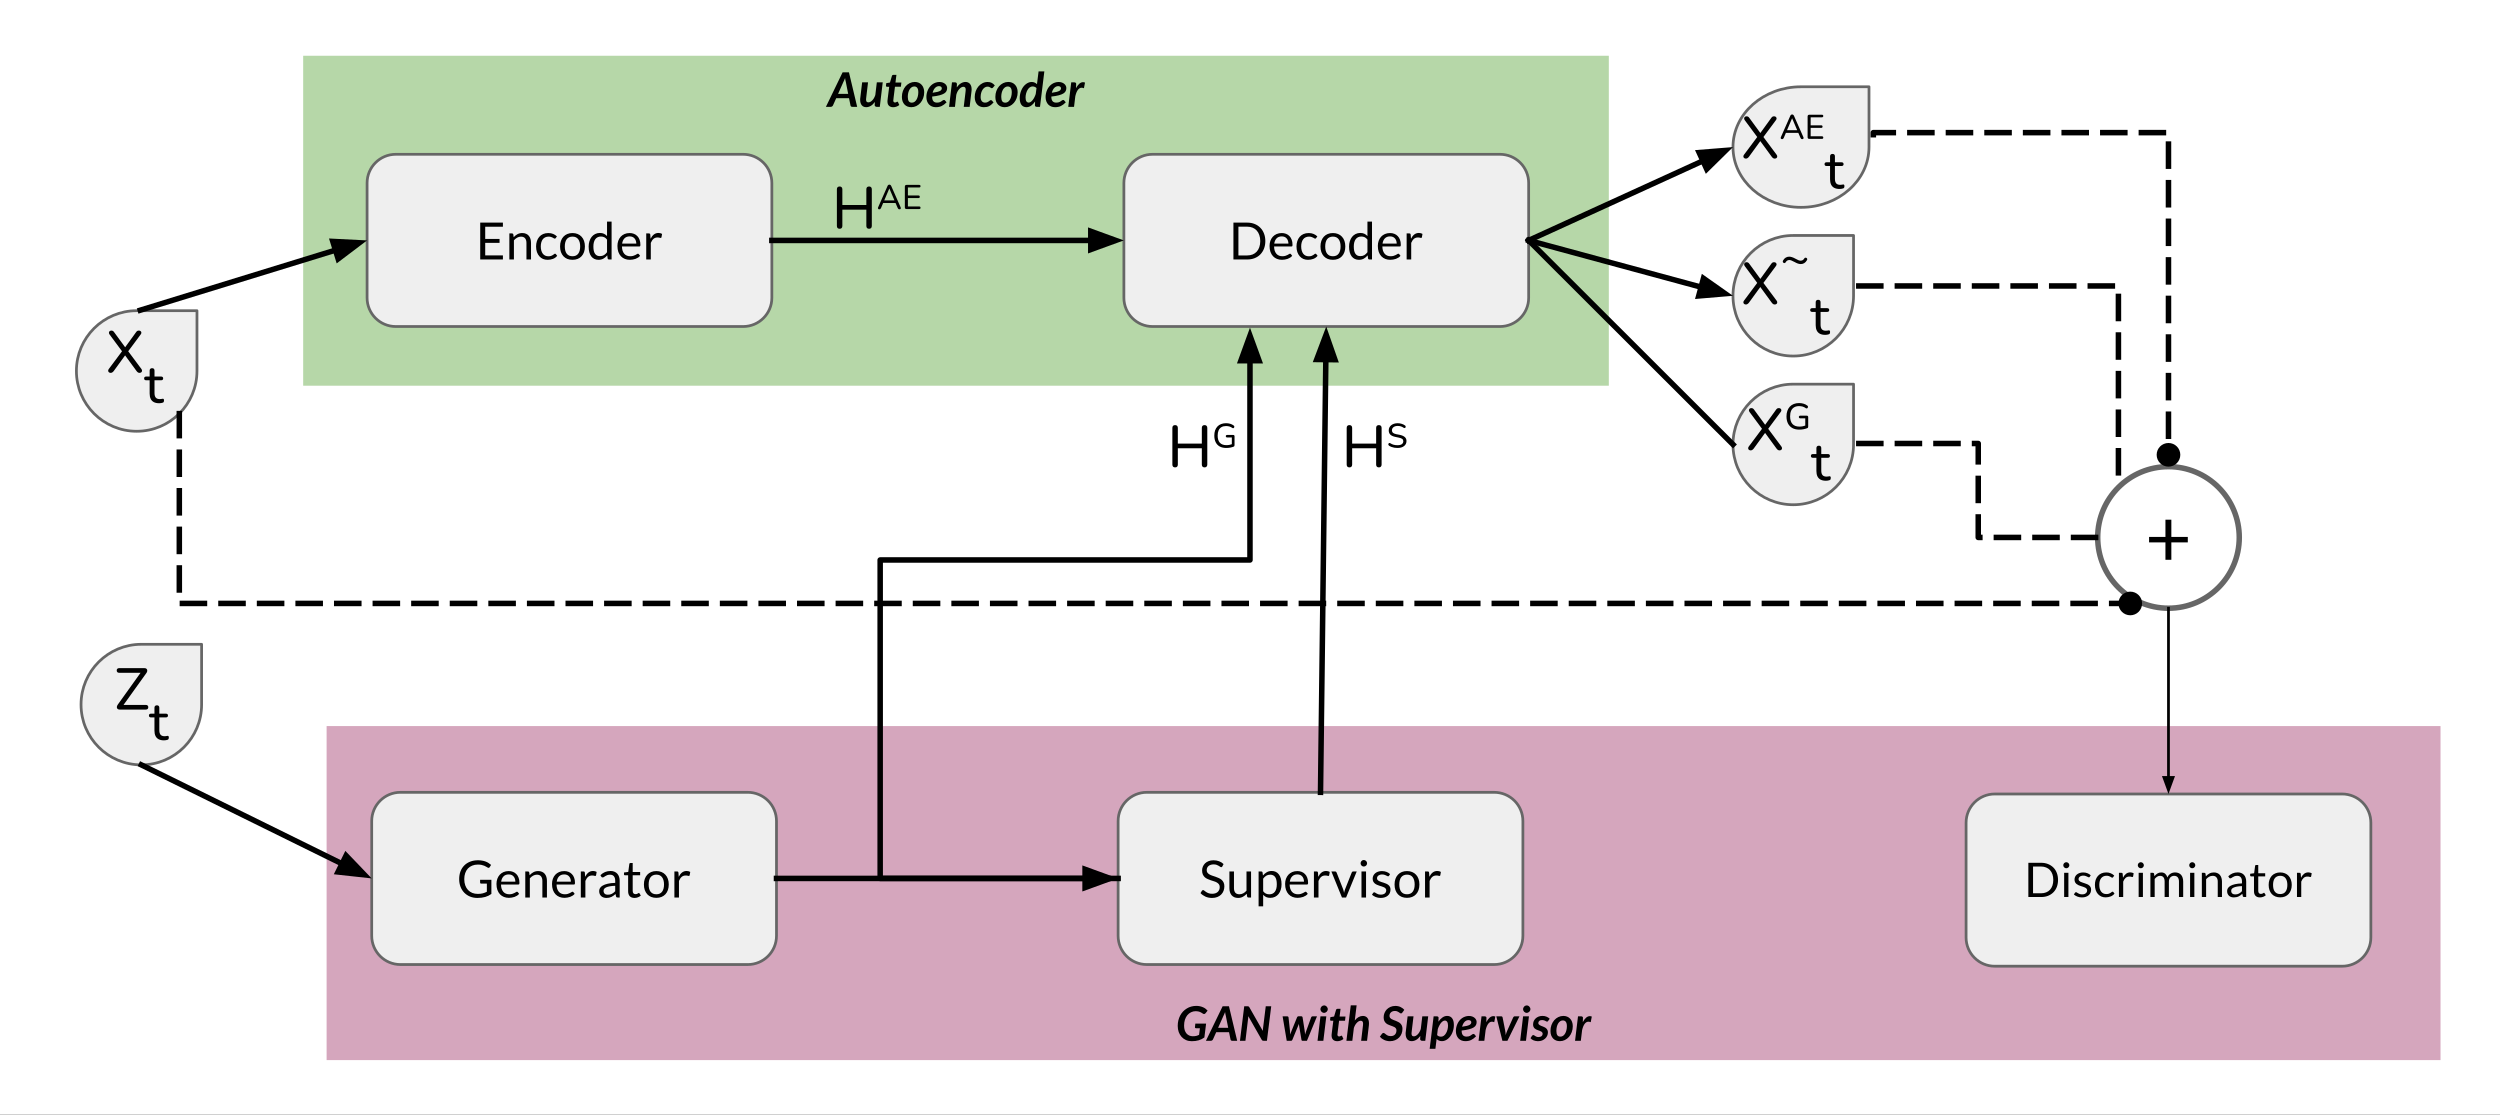 <svg version="1.1" viewBox="0.0 0.0 907.079 404.425" fill="none" stroke="none" stroke-linecap="square" stroke-miterlimit="10" xmlns:xlink="http://www.w3.org/1999/xlink" xmlns="http://www.w3.org/2000/svg"><rect x="0.0" y="0.0" width="907.079" height="404.425" fill="#333333" stroke="none"/><clipPath id="p.0"><path d="m0 0l907.079 0l0 404.425l-907.079 0l0 -404.425z" clip-rule="nonzero"/></clipPath><g clip-path="url(#p.0)"><path fill="#ffffff" d="m0 0l907.079 0l0 404.425l-907.079 0z" fill-rule="evenodd"/><path fill="#d5a6bd" d="m118.504 263.441l766.992 0l0 121.197l-766.992 0z" fill-rule="evenodd"/><path fill="#b6d7a8" d="m110.0 20.231l473.732 0l0 119.717l-473.732 0z" fill-rule="evenodd"/><path fill="#efefef" d="m27.722 134.604l0 0c0 -12.081 9.793 -21.874 21.874 -21.874q10.937 0 21.874 0q0 10.937 0 21.874l0 0c0 12.081 -9.793 21.874 -21.874 21.874l0 0c-12.081 0 -21.874 -9.793 -21.874 -21.874z" fill-rule="evenodd"/><path stroke="#666666" stroke-width="1.0" stroke-linejoin="round" stroke-linecap="butt" d="m27.722 134.604l0 0c0 -12.081 9.793 -21.874 21.874 -21.874q10.937 0 21.874 0q0 10.937 0 21.874l0 0c0 12.081 -9.793 21.874 -21.874 21.874l0 0c-12.081 0 -21.874 -9.793 -21.874 -21.874z" fill-rule="evenodd"/><path fill="#efefef" d="m134.87 297.895l0 0c0 -5.752 4.663 -10.415 10.415 -10.415l126.036 0c2.762 0 5.411 1.097 7.364 3.05c1.953 1.953 3.05 4.602 3.05 7.364l0 41.658c0 5.752 -4.663 10.415 -10.415 10.415l-126.036 0c-5.752 0 -10.415 -4.663 -10.415 -10.415z" fill-rule="evenodd"/><path stroke="#666666" stroke-width="1.0" stroke-linejoin="round" stroke-linecap="butt" d="m134.87 297.895l0 0c0 -5.752 4.663 -10.415 10.415 -10.415l126.036 0c2.762 0 5.411 1.097 7.364 3.05c1.953 1.953 3.05 4.602 3.05 7.364l0 41.658c0 5.752 -4.663 10.415 -10.415 10.415l-126.036 0c-5.752 0 -10.415 -4.663 -10.415 -10.415z" fill-rule="evenodd"/><path fill="#000000" d="m173.336 324.332q0.547 0 1.0 -0.047q0.453 -0.062 0.844 -0.156q0.406 -0.109 0.766 -0.25q0.359 -0.141 0.703 -0.328l0 -2.953l-2.062 0q-0.188 0 -0.297 -0.094q-0.094 -0.109 -0.094 -0.266l0 -1.016l4.094 0l0 5.125q-0.5 0.359 -1.047 0.641q-0.547 0.266 -1.172 0.453q-0.609 0.172 -1.328 0.266q-0.703 0.094 -1.531 0.094q-1.453 0 -2.672 -0.5q-1.203 -0.5 -2.094 -1.406q-0.875 -0.906 -1.359 -2.156q-0.484 -1.266 -0.484 -2.766q0 -1.531 0.469 -2.797q0.484 -1.266 1.375 -2.156q0.891 -0.906 2.156 -1.391q1.266 -0.5 2.828 -0.5q0.797 0 1.469 0.125q0.688 0.109 1.266 0.328q0.594 0.219 1.078 0.531q0.5 0.312 0.938 0.703l-0.516 0.828q-0.156 0.25 -0.406 0.25q-0.156 0 -0.328 -0.109q-0.234 -0.125 -0.531 -0.312q-0.281 -0.188 -0.703 -0.359q-0.406 -0.172 -0.984 -0.297q-0.562 -0.125 -1.328 -0.125q-1.125 0 -2.047 0.375q-0.906 0.359 -1.562 1.047q-0.641 0.688 -0.984 1.672q-0.344 0.969 -0.344 2.188q0 1.266 0.359 2.266q0.359 0.984 1.0 1.672q0.656 0.688 1.547 1.062q0.906 0.359 1.984 0.359zm11.225 -8.281q0.844 0 1.562 0.281q0.719 0.281 1.234 0.828q0.531 0.531 0.812 1.328q0.297 0.781 0.297 1.781q0 0.391 -0.078 0.531q-0.078 0.125 -0.312 0.125l-6.297 0q0.016 0.891 0.234 1.562q0.234 0.656 0.625 1.109q0.391 0.438 0.938 0.656q0.547 0.219 1.203 0.219q0.625 0 1.078 -0.141q0.453 -0.156 0.781 -0.312q0.328 -0.172 0.547 -0.312q0.219 -0.156 0.375 -0.156q0.219 0 0.328 0.156l0.469 0.609q-0.312 0.375 -0.75 0.656q-0.422 0.266 -0.922 0.453q-0.484 0.172 -1.016 0.25q-0.516 0.094 -1.016 0.094q-0.984 0 -1.812 -0.328q-0.828 -0.328 -1.438 -0.969q-0.594 -0.641 -0.938 -1.578q-0.328 -0.938 -0.328 -2.172q0 -0.984 0.297 -1.844q0.312 -0.859 0.875 -1.484q0.578 -0.625 1.391 -0.984q0.828 -0.359 1.859 -0.359zm0.031 1.219q-1.203 0 -1.891 0.703q-0.688 0.688 -0.859 1.922l5.141 0q0 -0.578 -0.172 -1.062q-0.156 -0.484 -0.469 -0.828q-0.297 -0.359 -0.75 -0.547q-0.438 -0.188 -1.0 -0.188zm5.995 8.375l0 -9.453l0.984 0q0.359 0 0.453 0.344l0.125 1.031q0.625 -0.688 1.375 -1.094q0.766 -0.422 1.766 -0.422q0.781 0 1.359 0.266q0.594 0.25 0.984 0.719q0.406 0.469 0.609 1.141q0.203 0.656 0.203 1.453l0 6.016l-1.656 0l0 -6.016q0 -1.078 -0.5 -1.672q-0.484 -0.594 -1.484 -0.594q-0.734 0 -1.375 0.359q-0.641 0.359 -1.188 0.969l0 6.953l-1.656 0zm14.123 -9.594q0.844 0 1.562 0.281q0.719 0.281 1.234 0.828q0.531 0.531 0.812 1.328q0.297 0.781 0.297 1.781q0 0.391 -0.078 0.531q-0.078 0.125 -0.312 0.125l-6.297 0q0.016 0.891 0.234 1.562q0.234 0.656 0.625 1.109q0.391 0.438 0.938 0.656q0.547 0.219 1.203 0.219q0.625 0 1.078 -0.141q0.453 -0.156 0.781 -0.312q0.328 -0.172 0.547 -0.312q0.219 -0.156 0.375 -0.156q0.219 0 0.328 0.156l0.469 0.609q-0.312 0.375 -0.75 0.656q-0.422 0.266 -0.922 0.453q-0.484 0.172 -1.016 0.25q-0.516 0.094 -1.016 0.094q-0.984 0 -1.812 -0.328q-0.828 -0.328 -1.438 -0.969q-0.594 -0.641 -0.938 -1.578q-0.328 -0.938 -0.328 -2.172q0 -0.984 0.297 -1.844q0.312 -0.859 0.875 -1.484q0.578 -0.625 1.391 -0.984q0.828 -0.359 1.859 -0.359zm0.031 1.219q-1.203 0 -1.891 0.703q-0.688 0.688 -0.859 1.922l5.141 0q0 -0.578 -0.172 -1.062q-0.156 -0.484 -0.469 -0.828q-0.297 -0.359 -0.75 -0.547q-0.438 -0.188 -1.0 -0.188zm5.995 8.375l0 -9.453l0.953 0q0.266 0 0.375 0.109q0.109 0.094 0.141 0.344l0.109 1.484q0.484 -0.984 1.188 -1.547q0.719 -0.562 1.688 -0.562q0.391 0 0.703 0.094q0.328 0.094 0.594 0.25l-0.219 1.234q-0.062 0.234 -0.281 0.234q-0.141 0 -0.406 -0.078q-0.266 -0.094 -0.75 -0.094q-0.875 0 -1.453 0.5q-0.578 0.5 -0.984 1.469l0 6.016l-1.656 0zm14.101 0l-0.734 0q-0.234 0 -0.391 -0.078q-0.141 -0.078 -0.188 -0.312l-0.188 -0.875q-0.375 0.328 -0.734 0.594q-0.359 0.266 -0.75 0.453q-0.391 0.188 -0.828 0.281q-0.438 0.094 -0.984 0.094q-0.547 0 -1.031 -0.156q-0.484 -0.156 -0.844 -0.469q-0.344 -0.312 -0.562 -0.781q-0.203 -0.469 -0.203 -1.109q0 -0.562 0.297 -1.078q0.312 -0.516 1.0 -0.906q0.688 -0.406 1.797 -0.656q1.109 -0.266 2.719 -0.312l0 -0.734q0 -1.094 -0.469 -1.656q-0.469 -0.578 -1.406 -0.578q-0.594 0 -1.016 0.156q-0.406 0.156 -0.719 0.359q-0.297 0.188 -0.516 0.344q-0.219 0.141 -0.438 0.141q-0.172 0 -0.297 -0.078q-0.125 -0.094 -0.203 -0.219l-0.297 -0.531q0.781 -0.766 1.688 -1.141q0.906 -0.375 2.016 -0.375q0.781 0 1.391 0.266q0.625 0.266 1.047 0.734q0.422 0.469 0.625 1.125q0.219 0.656 0.219 1.453l0 6.047zm-4.297 -1.016q0.438 0 0.797 -0.078q0.359 -0.094 0.672 -0.25q0.328 -0.172 0.625 -0.406q0.297 -0.234 0.578 -0.531l0 -1.969q-1.156 0.031 -1.953 0.188q-0.797 0.141 -1.312 0.375q-0.5 0.234 -0.734 0.547q-0.219 0.312 -0.219 0.703q0 0.375 0.125 0.656q0.125 0.266 0.328 0.438q0.203 0.172 0.484 0.25q0.281 0.078 0.609 0.078zm9.677 1.172q-1.109 0 -1.719 -0.625q-0.594 -0.625 -0.594 -1.812l0 -5.781l-1.141 0q-0.156 0 -0.266 -0.078q-0.094 -0.094 -0.094 -0.281l0 -0.656l1.547 -0.203l0.391 -2.922q0.016 -0.141 0.109 -0.219q0.109 -0.094 0.266 -0.094l0.844 0l0 3.25l2.703 0l0 1.203l-2.703 0l0 5.672q0 0.594 0.281 0.891q0.297 0.281 0.75 0.281q0.266 0 0.453 -0.062q0.203 -0.078 0.328 -0.156q0.141 -0.078 0.234 -0.141q0.109 -0.078 0.188 -0.078q0.125 0 0.234 0.156l0.484 0.797q-0.438 0.391 -1.047 0.625q-0.594 0.234 -1.25 0.234zm7.928 -9.75q1.031 0 1.859 0.344q0.844 0.344 1.422 0.984q0.594 0.625 0.906 1.531q0.312 0.891 0.312 2.0q0 1.125 -0.312 2.031q-0.312 0.891 -0.906 1.531q-0.578 0.625 -1.422 0.969q-0.828 0.328 -1.859 0.328q-1.031 0 -1.875 -0.328q-0.828 -0.344 -1.422 -0.969q-0.578 -0.641 -0.906 -1.531q-0.312 -0.906 -0.312 -2.031q0 -1.109 0.312 -2.0q0.328 -0.906 0.906 -1.531q0.594 -0.641 1.422 -0.984q0.844 -0.344 1.875 -0.344zm0 8.422q1.391 0 2.078 -0.938q0.703 -0.938 0.703 -2.609q0 -1.688 -0.703 -2.625q-0.688 -0.953 -2.078 -0.953q-0.703 0 -1.234 0.25q-0.516 0.234 -0.875 0.703q-0.344 0.453 -0.516 1.125q-0.172 0.656 -0.172 1.5q0 0.844 0.172 1.5q0.172 0.656 0.516 1.109q0.359 0.453 0.875 0.703q0.531 0.234 1.234 0.234zm6.545 1.172l0 -9.453l0.953 0q0.266 0 0.375 0.109q0.109 0.094 0.141 0.344l0.109 1.484q0.484 -0.984 1.188 -1.547q0.719 -0.562 1.688 -0.562q0.391 0 0.703 0.094q0.328 0.094 0.594 0.25l-0.219 1.234q-0.062 0.234 -0.281 0.234q-0.141 0 -0.406 -0.078q-0.266 -0.094 -0.75 -0.094q-0.875 0 -1.453 0.5q-0.578 0.5 -0.984 1.469l0 6.016l-1.656 0z" fill-rule="nonzero"/><path fill="#efefef" d="m405.689 297.895l0 0c0 -5.752 4.663 -10.415 10.415 -10.415l126.036 0c2.762 0 5.411 1.097 7.364 3.05c1.953 1.953 3.05 4.602 3.05 7.364l0 41.658c0 5.752 -4.663 10.415 -10.415 10.415l-126.036 0c-5.752 0 -10.415 -4.663 -10.415 -10.415z" fill-rule="evenodd"/><path stroke="#666666" stroke-width="1.0" stroke-linejoin="round" stroke-linecap="butt" d="m405.689 297.895l0 0c0 -5.752 4.663 -10.415 10.415 -10.415l126.036 0c2.762 0 5.411 1.097 7.364 3.05c1.953 1.953 3.05 4.602 3.05 7.364l0 41.658c0 5.752 -4.663 10.415 -10.415 10.415l-126.036 0c-5.752 0 -10.415 -4.663 -10.415 -10.415z" fill-rule="evenodd"/><path fill="#000000" d="m443.506 314.363q-0.078 0.141 -0.172 0.219q-0.094 0.062 -0.25 0.062q-0.156 0 -0.375 -0.156q-0.203 -0.156 -0.531 -0.344q-0.312 -0.203 -0.766 -0.359q-0.453 -0.156 -1.094 -0.156q-0.609 0 -1.078 0.172q-0.469 0.156 -0.781 0.438q-0.312 0.281 -0.469 0.656q-0.156 0.375 -0.156 0.812q0 0.562 0.266 0.938q0.281 0.359 0.734 0.625q0.453 0.266 1.031 0.453q0.578 0.188 1.172 0.391q0.609 0.203 1.172 0.469q0.578 0.25 1.031 0.641q0.453 0.391 0.719 0.969q0.281 0.562 0.281 1.391q0 0.875 -0.297 1.656q-0.297 0.766 -0.875 1.344q-0.562 0.562 -1.406 0.891q-0.828 0.328 -1.891 0.328q-1.297 0 -2.375 -0.469q-1.062 -0.484 -1.812 -1.281l0.516 -0.859q0.078 -0.109 0.188 -0.172q0.109 -0.078 0.234 -0.078q0.188 0 0.438 0.219q0.266 0.203 0.641 0.469q0.375 0.25 0.906 0.453q0.547 0.203 1.312 0.203q0.641 0 1.141 -0.172q0.516 -0.172 0.859 -0.484q0.359 -0.328 0.547 -0.781q0.188 -0.453 0.188 -1.0q0 -0.609 -0.281 -0.984q-0.281 -0.391 -0.734 -0.656q-0.438 -0.266 -1.016 -0.438q-0.562 -0.188 -1.172 -0.375q-0.594 -0.203 -1.172 -0.453q-0.578 -0.25 -1.031 -0.641q-0.438 -0.406 -0.719 -1.0q-0.266 -0.609 -0.266 -1.5q0 -0.703 0.266 -1.359q0.281 -0.672 0.797 -1.188q0.531 -0.516 1.297 -0.812q0.766 -0.312 1.766 -0.312q1.125 0 2.047 0.359q0.922 0.344 1.609 1.016l-0.438 0.859zm4.216 1.828l0 6.031q0 1.078 0.484 1.672q0.5 0.578 1.5 0.578q0.734 0 1.375 -0.344q0.641 -0.344 1.188 -0.969l0 -6.969l1.656 0l0 9.453l-0.984 0q-0.359 0 -0.453 -0.344l-0.125 -1.016q-0.625 0.672 -1.391 1.094q-0.766 0.422 -1.75 0.422q-0.766 0 -1.359 -0.25q-0.594 -0.266 -1.0 -0.734q-0.391 -0.469 -0.594 -1.125q-0.203 -0.672 -0.203 -1.469l0 -6.031l1.656 0zm8.935 12.656l0 -12.656l0.984 0q0.359 0 0.453 0.344l0.141 1.125q0.609 -0.734 1.391 -1.188q0.781 -0.453 1.797 -0.453q0.812 0 1.469 0.312q0.656 0.312 1.125 0.938q0.469 0.609 0.719 1.516q0.25 0.906 0.25 2.078q0 1.047 -0.281 1.953q-0.281 0.891 -0.797 1.547q-0.516 0.656 -1.281 1.031q-0.766 0.375 -1.719 0.375q-0.875 0 -1.5 -0.281q-0.609 -0.297 -1.094 -0.828l0 4.188l-1.656 0zm4.203 -11.484q-0.812 0 -1.422 0.375q-0.609 0.375 -1.125 1.062l0 4.562q0.469 0.625 1.016 0.875q0.547 0.25 1.219 0.25q1.312 0 2.016 -0.938q0.703 -0.953 0.703 -2.688q0 -0.922 -0.156 -1.578q-0.156 -0.672 -0.469 -1.094q-0.312 -0.422 -0.766 -0.625q-0.438 -0.203 -1.016 -0.203zm9.845 -1.312q0.844 0 1.562 0.281q0.719 0.281 1.234 0.828q0.531 0.531 0.812 1.328q0.297 0.781 0.297 1.781q0 0.391 -0.078 0.531q-0.078 0.125 -0.312 0.125l-6.297 0q0.016 0.891 0.234 1.562q0.234 0.656 0.625 1.109q0.391 0.438 0.938 0.656q0.547 0.219 1.203 0.219q0.625 0 1.078 -0.141q0.453 -0.156 0.781 -0.312q0.328 -0.172 0.547 -0.312q0.219 -0.156 0.375 -0.156q0.219 0 0.328 0.156l0.469 0.609q-0.312 0.375 -0.75 0.656q-0.422 0.266 -0.922 0.453q-0.484 0.172 -1.016 0.25q-0.516 0.094 -1.016 0.094q-0.984 0 -1.812 -0.328q-0.828 -0.328 -1.438 -0.969q-0.594 -0.641 -0.938 -1.578q-0.328 -0.938 -0.328 -2.172q0 -0.984 0.297 -1.844q0.312 -0.859 0.875 -1.484q0.578 -0.625 1.391 -0.984q0.828 -0.359 1.859 -0.359zm0.031 1.219q-1.203 0 -1.891 0.703q-0.688 0.688 -0.859 1.922l5.141 0q0 -0.578 -0.172 -1.062q-0.156 -0.484 -0.469 -0.828q-0.297 -0.359 -0.75 -0.547q-0.438 -0.188 -1.0 -0.188zm5.995 8.375l0 -9.453l0.953 0q0.266 0 0.375 0.109q0.109 0.094 0.141 0.344l0.109 1.484q0.484 -0.984 1.188 -1.547q0.719 -0.562 1.688 -0.562q0.391 0 0.703 0.094q0.328 0.094 0.594 0.25l-0.219 1.234q-0.062 0.234 -0.281 0.234q-0.141 0 -0.406 -0.078q-0.266 -0.094 -0.75 -0.094q-0.875 0 -1.453 0.5q-0.578 0.5 -0.984 1.469l0 6.016l-1.656 0zm6.331 -9.453l1.359 0q0.188 0 0.312 0.109q0.141 0.094 0.203 0.234l2.391 6.094q0.141 0.328 0.203 0.672q0.078 0.328 0.141 0.656q0.078 -0.328 0.156 -0.656q0.094 -0.344 0.219 -0.672l2.422 -6.094q0.062 -0.141 0.188 -0.234q0.125 -0.109 0.312 -0.109l1.297 0l-3.859 9.453l-1.5 0l-3.844 -9.453zm12.583 0l0 9.453l-1.656 0l0 -9.453l1.656 0zm0.375 -2.969q0 0.25 -0.094 0.469q-0.094 0.203 -0.266 0.375q-0.156 0.156 -0.375 0.25q-0.219 0.094 -0.453 0.094q-0.25 0 -0.469 -0.094q-0.203 -0.094 -0.359 -0.25q-0.156 -0.172 -0.25 -0.375q-0.094 -0.219 -0.094 -0.469q0 -0.234 0.094 -0.453q0.094 -0.219 0.25 -0.375q0.156 -0.172 0.359 -0.266q0.219 -0.094 0.469 -0.094q0.234 0 0.453 0.094q0.219 0.094 0.375 0.266q0.172 0.156 0.266 0.375q0.094 0.219 0.094 0.453zm7.964 4.531q-0.109 0.203 -0.344 0.203q-0.141 0 -0.312 -0.094q-0.172 -0.109 -0.438 -0.234q-0.25 -0.125 -0.609 -0.234q-0.359 -0.109 -0.844 -0.109q-0.406 0 -0.75 0.109q-0.328 0.109 -0.578 0.297q-0.234 0.188 -0.359 0.438q-0.125 0.234 -0.125 0.531q0 0.359 0.203 0.609q0.219 0.234 0.562 0.422q0.344 0.172 0.781 0.312q0.438 0.125 0.891 0.281q0.469 0.156 0.906 0.344q0.438 0.188 0.781 0.469q0.359 0.281 0.562 0.688q0.203 0.406 0.203 0.969q0 0.656 -0.234 1.219q-0.219 0.547 -0.688 0.953q-0.453 0.406 -1.125 0.641q-0.656 0.234 -1.516 0.234q-0.984 0 -1.797 -0.328q-0.797 -0.328 -1.359 -0.828l0.391 -0.625q0.078 -0.125 0.172 -0.188q0.109 -0.078 0.281 -0.078q0.156 0 0.344 0.141q0.188 0.125 0.453 0.281q0.266 0.156 0.641 0.297q0.391 0.125 0.953 0.125q0.484 0 0.844 -0.125q0.375 -0.125 0.609 -0.328q0.25 -0.219 0.359 -0.5q0.125 -0.281 0.125 -0.609q0 -0.391 -0.219 -0.641q-0.203 -0.25 -0.547 -0.438q-0.344 -0.188 -0.797 -0.312q-0.438 -0.141 -0.906 -0.281q-0.453 -0.156 -0.906 -0.344q-0.438 -0.203 -0.781 -0.484q-0.344 -0.297 -0.562 -0.719q-0.203 -0.422 -0.203 -1.031q0 -0.531 0.219 -1.031q0.234 -0.5 0.656 -0.875q0.438 -0.391 1.062 -0.609q0.625 -0.219 1.422 -0.219q0.938 0 1.672 0.297q0.75 0.281 1.281 0.797l-0.375 0.609zm6.519 -1.703q1.031 0 1.859 0.344q0.844 0.344 1.422 0.984q0.594 0.625 0.906 1.531q0.312 0.891 0.312 2.0q0 1.125 -0.312 2.031q-0.312 0.891 -0.906 1.531q-0.578 0.625 -1.422 0.969q-0.828 0.328 -1.859 0.328q-1.031 0 -1.875 -0.328q-0.828 -0.344 -1.422 -0.969q-0.578 -0.641 -0.906 -1.531q-0.312 -0.906 -0.312 -2.031q0 -1.109 0.312 -2.0q0.328 -0.906 0.906 -1.531q0.594 -0.641 1.422 -0.984q0.844 -0.344 1.875 -0.344zm0 8.422q1.391 0 2.078 -0.938q0.703 -0.938 0.703 -2.609q0 -1.688 -0.703 -2.625q-0.688 -0.953 -2.078 -0.953q-0.703 0 -1.234 0.25q-0.516 0.234 -0.875 0.703q-0.344 0.453 -0.516 1.125q-0.172 0.656 -0.172 1.5q0 0.844 0.172 1.5q0.172 0.656 0.516 1.109q0.359 0.453 0.875 0.703q0.531 0.234 1.234 0.234zm6.545 1.172l0 -9.453l0.953 0q0.266 0 0.375 0.109q0.109 0.094 0.141 0.344l0.109 1.484q0.484 -0.984 1.188 -1.547q0.719 -0.562 1.688 -0.562q0.391 0 0.703 0.094q0.328 0.094 0.594 0.25l-0.219 1.234q-0.062 0.234 -0.281 0.234q-0.141 0 -0.406 -0.078q-0.266 -0.094 -0.75 -0.094q-0.875 0 -1.453 0.5q-0.578 0.5 -0.984 1.469l0 6.016l-1.656 0z" fill-rule="nonzero"/><path fill="#efefef" d="m133.189 66.399l0 0c0 -5.752 4.663 -10.415 10.415 -10.415l126.036 0c2.762 0 5.411 1.097 7.364 3.05c1.953 1.953 3.05 4.602 3.05 7.364l0 41.658c0 5.752 -4.663 10.415 -10.415 10.415l-126.036 0c-5.752 0 -10.415 -4.663 -10.415 -10.415z" fill-rule="evenodd"/><path stroke="#666666" stroke-width="1.0" stroke-linejoin="round" stroke-linecap="butt" d="m133.189 66.399l0 0c0 -5.752 4.663 -10.415 10.415 -10.415l126.036 0c2.762 0 5.411 1.097 7.364 3.05c1.953 1.953 3.05 4.602 3.05 7.364l0 41.658c0 5.752 -4.663 10.415 -10.415 10.415l-126.036 0c-5.752 0 -10.415 -4.663 -10.415 -10.415z" fill-rule="evenodd"/><path fill="#000000" d="m182.471 80.773l0 1.484l-6.422 0l0 4.438l5.203 0l0 1.422l-5.203 0l0 4.562l6.422 0l0 1.469l-8.234 0l0 -13.375l8.234 0zm2.339 13.375l0 -9.453l0.984 0q0.359 0 0.453 0.344l0.125 1.031q0.625 -0.688 1.375 -1.094q0.766 -0.422 1.766 -0.422q0.781 0 1.359 0.266q0.594 0.25 0.984 0.719q0.406 0.469 0.609 1.141q0.203 0.656 0.203 1.453l0 6.016l-1.656 0l0 -6.016q0 -1.078 -0.5 -1.672q-0.484 -0.594 -1.484 -0.594q-0.734 0 -1.375 0.359q-0.641 0.359 -1.188 0.969l0 6.953l-1.656 0zm16.826 -7.766q-0.078 0.094 -0.156 0.156q-0.078 0.047 -0.219 0.047q-0.141 0 -0.297 -0.109q-0.156 -0.109 -0.422 -0.25q-0.25 -0.141 -0.609 -0.25q-0.359 -0.125 -0.875 -0.125q-0.688 0 -1.219 0.25q-0.531 0.234 -0.891 0.703q-0.359 0.469 -0.547 1.141q-0.188 0.656 -0.188 1.469q0 0.859 0.203 1.531q0.203 0.672 0.547 1.125q0.359 0.453 0.859 0.688q0.516 0.234 1.156 0.234q0.594 0 0.984 -0.141q0.391 -0.156 0.656 -0.328q0.266 -0.172 0.422 -0.312q0.172 -0.156 0.344 -0.156q0.219 0 0.312 0.156l0.469 0.609q-0.609 0.766 -1.531 1.109q-0.922 0.344 -1.953 0.344q-0.891 0 -1.656 -0.312q-0.75 -0.328 -1.312 -0.953q-0.562 -0.625 -0.891 -1.531q-0.312 -0.906 -0.312 -2.062q0 -1.047 0.297 -1.938q0.297 -0.906 0.859 -1.547q0.562 -0.656 1.391 -1.016q0.828 -0.359 1.906 -0.359q0.984 0 1.75 0.328q0.766 0.312 1.359 0.891l-0.438 0.609zm6.087 -1.828q1.031 0 1.859 0.344q0.844 0.344 1.422 0.984q0.594 0.625 0.906 1.531q0.312 0.891 0.312 2.0q0 1.125 -0.312 2.031q-0.312 0.891 -0.906 1.531q-0.578 0.625 -1.422 0.969q-0.828 0.328 -1.859 0.328q-1.031 0 -1.875 -0.328q-0.828 -0.344 -1.422 -0.969q-0.578 -0.641 -0.906 -1.531q-0.312 -0.906 -0.312 -2.031q0 -1.109 0.312 -2.0q0.328 -0.906 0.906 -1.531q0.594 -0.641 1.422 -0.984q0.844 -0.344 1.875 -0.344zm0 8.422q1.391 0 2.078 -0.938q0.703 -0.938 0.703 -2.609q0 -1.688 -0.703 -2.625q-0.688 -0.953 -2.078 -0.953q-0.703 0 -1.234 0.25q-0.516 0.234 -0.875 0.703q-0.344 0.453 -0.516 1.125q-0.172 0.656 -0.172 1.5q0 0.844 0.172 1.5q0.172 0.656 0.516 1.109q0.359 0.453 0.875 0.703q0.531 0.234 1.234 0.234zm13.201 1.172q-0.359 0 -0.453 -0.344l-0.141 -1.156q-0.609 0.75 -1.391 1.188q-0.781 0.438 -1.781 0.438q-0.812 0 -1.484 -0.312q-0.656 -0.312 -1.125 -0.906q-0.469 -0.609 -0.719 -1.516q-0.25 -0.906 -0.25 -2.078q0 -1.047 0.281 -1.938q0.281 -0.906 0.797 -1.562q0.531 -0.672 1.281 -1.047q0.766 -0.391 1.719 -0.391q0.875 0 1.484 0.297q0.625 0.297 1.109 0.828l0 -5.234l1.656 0l0 13.734l-0.984 0zm-3.219 -1.219q0.812 0 1.422 -0.359q0.609 -0.375 1.125 -1.062l0 -4.562q-0.453 -0.625 -1.0 -0.875q-0.547 -0.25 -1.219 -0.25q-1.312 0 -2.031 0.953q-0.703 0.938 -0.703 2.688q0 0.922 0.156 1.578q0.156 0.656 0.469 1.078q0.312 0.422 0.75 0.625q0.453 0.188 1.031 0.188zm10.741 -8.375q0.844 0 1.562 0.281q0.719 0.281 1.234 0.828q0.531 0.531 0.812 1.328q0.297 0.781 0.297 1.781q0 0.391 -0.078 0.531q-0.078 0.125 -0.312 0.125l-6.297 0q0.016 0.891 0.234 1.562q0.234 0.656 0.625 1.109q0.391 0.438 0.938 0.656q0.547 0.219 1.203 0.219q0.625 0 1.078 -0.141q0.453 -0.156 0.781 -0.312q0.328 -0.172 0.547 -0.312q0.219 -0.156 0.375 -0.156q0.219 0 0.328 0.156l0.469 0.609q-0.312 0.375 -0.75 0.656q-0.422 0.266 -0.922 0.453q-0.484 0.172 -1.016 0.25q-0.516 0.094 -1.016 0.094q-0.984 0 -1.812 -0.328q-0.828 -0.328 -1.438 -0.969q-0.594 -0.641 -0.938 -1.578q-0.328 -0.938 -0.328 -2.172q0 -0.984 0.297 -1.844q0.312 -0.859 0.875 -1.484q0.578 -0.625 1.391 -0.984q0.828 -0.359 1.859 -0.359zm0.031 1.219q-1.203 0 -1.891 0.703q-0.688 0.688 -0.859 1.922l5.141 0q0 -0.578 -0.172 -1.062q-0.156 -0.484 -0.469 -0.828q-0.297 -0.359 -0.75 -0.547q-0.438 -0.188 -1.0 -0.188zm5.995 8.375l0 -9.453l0.953 0q0.266 0 0.375 0.109q0.109 0.094 0.141 0.344l0.109 1.484q0.484 -0.984 1.188 -1.547q0.719 -0.562 1.688 -0.562q0.391 0 0.703 0.094q0.328 0.094 0.594 0.25l-0.219 1.234q-0.062 0.234 -0.281 0.234q-0.141 0 -0.406 -0.078q-0.266 -0.094 -0.75 -0.094q-0.875 0 -1.453 0.5q-0.578 0.5 -0.984 1.469l0 6.016l-1.656 0z" fill-rule="nonzero"/><path fill="#efefef" d="m407.782 66.399l0 0c0 -5.752 4.663 -10.415 10.415 -10.415l126.036 0c2.762 0 5.411 1.097 7.364 3.05c1.953 1.953 3.05 4.602 3.05 7.364l0 41.658c0 5.752 -4.663 10.415 -10.415 10.415l-126.036 0c-5.752 0 -10.415 -4.663 -10.415 -10.415z" fill-rule="evenodd"/><path stroke="#666666" stroke-width="1.0" stroke-linejoin="round" stroke-linecap="butt" d="m407.782 66.399l0 0c0 -5.752 4.663 -10.415 10.415 -10.415l126.036 0c2.762 0 5.411 1.097 7.364 3.05c1.953 1.953 3.05 4.602 3.05 7.364l0 41.658c0 5.752 -4.663 10.415 -10.415 10.415l-126.036 0c-5.752 0 -10.415 -4.663 -10.415 -10.415z" fill-rule="evenodd"/><path fill="#000000" d="m459.102 87.476q0 1.5 -0.484 2.734q-0.469 1.219 -1.344 2.109q-0.859 0.875 -2.078 1.359q-1.203 0.469 -2.672 0.469l-5.0 0l0 -13.375l5.0 0q1.469 0 2.672 0.484q1.219 0.484 2.078 1.375q0.875 0.875 1.344 2.109q0.484 1.219 0.484 2.734zm-1.844 0q0 -1.234 -0.344 -2.203q-0.328 -0.969 -0.953 -1.641q-0.609 -0.672 -1.484 -1.031q-0.875 -0.359 -1.953 -0.359l-3.188 0l0 10.438l3.188 0q1.078 0 1.953 -0.344q0.875 -0.359 1.484 -1.016q0.625 -0.672 0.953 -1.641q0.344 -0.984 0.344 -2.203zm7.798 -2.922q0.844 0 1.562 0.281q0.719 0.281 1.234 0.828q0.531 0.531 0.812 1.328q0.297 0.781 0.297 1.781q0 0.391 -0.078 0.531q-0.078 0.125 -0.312 0.125l-6.297 0q0.016 0.891 0.234 1.562q0.234 0.656 0.625 1.109q0.391 0.438 0.938 0.656q0.547 0.219 1.203 0.219q0.625 0 1.078 -0.141q0.453 -0.156 0.781 -0.312q0.328 -0.172 0.547 -0.312q0.219 -0.156 0.375 -0.156q0.219 0 0.328 0.156l0.469 0.609q-0.312 0.375 -0.75 0.656q-0.422 0.266 -0.922 0.453q-0.484 0.172 -1.016 0.25q-0.516 0.094 -1.016 0.094q-0.984 0 -1.812 -0.328q-0.828 -0.328 -1.438 -0.969q-0.594 -0.641 -0.938 -1.578q-0.328 -0.938 -0.328 -2.172q0 -0.984 0.297 -1.844q0.312 -0.859 0.875 -1.484q0.578 -0.625 1.391 -0.984q0.828 -0.359 1.859 -0.359zm0.031 1.219q-1.203 0 -1.891 0.703q-0.688 0.688 -0.859 1.922l5.141 0q0 -0.578 -0.172 -1.062q-0.156 -0.484 -0.469 -0.828q-0.297 -0.359 -0.75 -0.547q-0.438 -0.188 -1.0 -0.188zm12.448 0.609q-0.078 0.094 -0.156 0.156q-0.078 0.047 -0.219 0.047q-0.141 0 -0.297 -0.109q-0.156 -0.109 -0.422 -0.25q-0.25 -0.141 -0.609 -0.25q-0.359 -0.125 -0.875 -0.125q-0.688 0 -1.219 0.25q-0.531 0.234 -0.891 0.703q-0.359 0.469 -0.547 1.141q-0.188 0.656 -0.188 1.469q0 0.859 0.203 1.531q0.203 0.672 0.547 1.125q0.359 0.453 0.859 0.688q0.516 0.234 1.156 0.234q0.594 0 0.984 -0.141q0.391 -0.156 0.656 -0.328q0.266 -0.172 0.422 -0.312q0.172 -0.156 0.344 -0.156q0.219 0 0.312 0.156l0.469 0.609q-0.609 0.766 -1.531 1.109q-0.922 0.344 -1.953 0.344q-0.891 0 -1.656 -0.312q-0.75 -0.328 -1.312 -0.953q-0.562 -0.625 -0.891 -1.531q-0.312 -0.906 -0.312 -2.062q0 -1.047 0.297 -1.938q0.297 -0.906 0.859 -1.547q0.562 -0.656 1.391 -1.016q0.828 -0.359 1.906 -0.359q0.984 0 1.75 0.328q0.766 0.312 1.359 0.891l-0.438 0.609zm6.087 -1.828q1.031 0 1.859 0.344q0.844 0.344 1.422 0.984q0.594 0.625 0.906 1.531q0.312 0.891 0.312 2.0q0 1.125 -0.312 2.031q-0.312 0.891 -0.906 1.531q-0.578 0.625 -1.422 0.969q-0.828 0.328 -1.859 0.328q-1.031 0 -1.875 -0.328q-0.828 -0.344 -1.422 -0.969q-0.578 -0.641 -0.906 -1.531q-0.312 -0.906 -0.312 -2.031q0 -1.109 0.312 -2.0q0.328 -0.906 0.906 -1.531q0.594 -0.641 1.422 -0.984q0.844 -0.344 1.875 -0.344zm0 8.422q1.391 0 2.078 -0.938q0.703 -0.938 0.703 -2.609q0 -1.688 -0.703 -2.625q-0.688 -0.953 -2.078 -0.953q-0.703 0 -1.234 0.25q-0.516 0.234 -0.875 0.703q-0.344 0.453 -0.516 1.125q-0.172 0.656 -0.172 1.5q0 0.844 0.172 1.5q0.172 0.656 0.516 1.109q0.359 0.453 0.875 0.703q0.531 0.234 1.234 0.234zm13.201 1.172q-0.359 0 -0.453 -0.344l-0.141 -1.156q-0.609 0.75 -1.391 1.188q-0.781 0.438 -1.781 0.438q-0.812 0 -1.484 -0.312q-0.656 -0.312 -1.125 -0.906q-0.469 -0.609 -0.719 -1.516q-0.25 -0.906 -0.25 -2.078q0 -1.047 0.281 -1.938q0.281 -0.906 0.797 -1.562q0.531 -0.672 1.281 -1.047q0.766 -0.391 1.719 -0.391q0.875 0 1.484 0.297q0.625 0.297 1.109 0.828l0 -5.234l1.656 0l0 13.734l-0.984 0zm-3.219 -1.219q0.812 0 1.422 -0.359q0.609 -0.375 1.125 -1.062l0 -4.562q-0.453 -0.625 -1.0 -0.875q-0.547 -0.25 -1.219 -0.25q-1.312 0 -2.031 0.953q-0.703 0.938 -0.703 2.688q0 0.922 0.156 1.578q0.156 0.656 0.469 1.078q0.312 0.422 0.75 0.625q0.453 0.188 1.031 0.188zm10.741 -8.375q0.844 0 1.562 0.281q0.719 0.281 1.234 0.828q0.531 0.531 0.812 1.328q0.297 0.781 0.297 1.781q0 0.391 -0.078 0.531q-0.078 0.125 -0.312 0.125l-6.297 0q0.016 0.891 0.234 1.562q0.234 0.656 0.625 1.109q0.391 0.438 0.938 0.656q0.547 0.219 1.203 0.219q0.625 0 1.078 -0.141q0.453 -0.156 0.781 -0.312q0.328 -0.172 0.547 -0.312q0.219 -0.156 0.375 -0.156q0.219 0 0.328 0.156l0.469 0.609q-0.312 0.375 -0.75 0.656q-0.422 0.266 -0.922 0.453q-0.484 0.172 -1.016 0.25q-0.516 0.094 -1.016 0.094q-0.984 0 -1.812 -0.328q-0.828 -0.328 -1.438 -0.969q-0.594 -0.641 -0.938 -1.578q-0.328 -0.938 -0.328 -2.172q0 -0.984 0.297 -1.844q0.312 -0.859 0.875 -1.484q0.578 -0.625 1.391 -0.984q0.828 -0.359 1.859 -0.359zm0.031 1.219q-1.203 0 -1.891 0.703q-0.688 0.688 -0.859 1.922l5.141 0q0 -0.578 -0.172 -1.062q-0.156 -0.484 -0.469 -0.828q-0.297 -0.359 -0.75 -0.547q-0.438 -0.188 -1.0 -0.188zm5.995 8.375l0 -9.453l0.953 0q0.266 0 0.375 0.109q0.109 0.094 0.141 0.344l0.109 1.484q0.484 -0.984 1.188 -1.547q0.719 -0.562 1.688 -0.562q0.391 0 0.703 0.094q0.328 0.094 0.594 0.25l-0.219 1.234q-0.062 0.234 -0.281 0.234q-0.141 0 -0.406 -0.078q-0.266 -0.094 -0.75 -0.094q-0.875 0 -1.453 0.5q-0.578 0.5 -0.984 1.469l0 6.016l-1.656 0z" fill-rule="nonzero"/><path fill="#efefef" d="m713.358 298.5l0 0c0 -5.752 4.663 -10.415 10.415 -10.415l126.036 0c2.762 0 5.411 1.097 7.364 3.05c1.953 1.953 3.05 4.602 3.05 7.364l0 41.658c0 5.752 -4.663 10.415 -10.415 10.415l-126.036 0c-5.752 0 -10.415 -4.663 -10.415 -10.415z" fill-rule="evenodd"/><path stroke="#666666" stroke-width="1.0" stroke-linejoin="round" stroke-linecap="butt" d="m713.358 298.5l0 0c0 -5.752 4.663 -10.415 10.415 -10.415l126.036 0c2.762 0 5.411 1.097 7.364 3.05c1.953 1.953 3.05 4.602 3.05 7.364l0 41.658c0 5.752 -4.663 10.415 -10.415 10.415l-126.036 0c-5.752 0 -10.415 -4.663 -10.415 -10.415z" fill-rule="evenodd"/><path fill="#000000" d="m746.717 319.266q0 1.391 -0.438 2.547q-0.438 1.141 -1.25 1.953q-0.812 0.812 -1.938 1.266q-1.125 0.438 -2.484 0.438l-4.656 0l0 -12.422l4.656 0q1.359 0 2.484 0.453q1.125 0.453 1.938 1.266q0.812 0.812 1.25 1.969q0.438 1.141 0.438 2.531zm-1.719 0q0 -1.141 -0.312 -2.047q-0.312 -0.906 -0.891 -1.516q-0.562 -0.625 -1.391 -0.953q-0.812 -0.344 -1.797 -0.344l-2.953 0l0 9.703l2.953 0q0.984 0 1.797 -0.328q0.828 -0.328 1.391 -0.938q0.578 -0.625 0.891 -1.531q0.312 -0.906 0.312 -2.047zm5.486 -2.578l0 8.781l-1.547 0l0 -8.781l1.547 0zm0.344 -2.75q0 0.219 -0.094 0.422q-0.094 0.188 -0.25 0.344q-0.141 0.156 -0.344 0.25q-0.203 0.078 -0.422 0.078q-0.219 0 -0.422 -0.078q-0.188 -0.094 -0.344 -0.25q-0.156 -0.156 -0.25 -0.344q-0.078 -0.203 -0.078 -0.422q0 -0.219 0.078 -0.422q0.094 -0.219 0.25 -0.359q0.156 -0.156 0.344 -0.234q0.203 -0.094 0.422 -0.094q0.219 0 0.422 0.094q0.203 0.078 0.344 0.234q0.156 0.141 0.25 0.359q0.094 0.203 0.094 0.422zm7.405 4.203q-0.109 0.188 -0.328 0.188q-0.125 0 -0.297 -0.094q-0.156 -0.094 -0.406 -0.203q-0.234 -0.125 -0.562 -0.219q-0.328 -0.109 -0.781 -0.109q-0.391 0 -0.703 0.109q-0.312 0.094 -0.531 0.266q-0.219 0.172 -0.344 0.406q-0.109 0.219 -0.109 0.5q0 0.328 0.188 0.562q0.203 0.219 0.516 0.391q0.328 0.156 0.734 0.281q0.406 0.125 0.828 0.281q0.438 0.141 0.844 0.312q0.406 0.172 0.719 0.438q0.328 0.25 0.516 0.625q0.203 0.375 0.203 0.906q0 0.609 -0.219 1.125q-0.219 0.516 -0.641 0.891q-0.422 0.375 -1.047 0.594q-0.609 0.219 -1.406 0.219q-0.922 0 -1.672 -0.297q-0.734 -0.297 -1.266 -0.766l0.375 -0.594q0.062 -0.109 0.156 -0.172q0.094 -0.062 0.25 -0.062q0.156 0 0.328 0.125q0.172 0.125 0.422 0.266q0.25 0.141 0.594 0.266q0.359 0.125 0.891 0.125q0.453 0 0.781 -0.109q0.344 -0.125 0.562 -0.328q0.234 -0.203 0.344 -0.453q0.109 -0.266 0.109 -0.562q0 -0.359 -0.203 -0.594q-0.188 -0.234 -0.516 -0.406q-0.312 -0.172 -0.734 -0.297q-0.406 -0.125 -0.844 -0.266q-0.422 -0.141 -0.844 -0.312q-0.406 -0.188 -0.734 -0.453q-0.312 -0.266 -0.516 -0.656q-0.188 -0.406 -0.188 -0.969q0 -0.5 0.203 -0.953q0.219 -0.469 0.609 -0.812q0.406 -0.359 0.984 -0.562q0.578 -0.219 1.328 -0.219q0.859 0 1.547 0.281q0.703 0.266 1.203 0.75l-0.344 0.562zm8.474 0.109q-0.062 0.094 -0.141 0.156q-0.062 0.047 -0.203 0.047q-0.125 0 -0.281 -0.109q-0.141 -0.109 -0.375 -0.234q-0.234 -0.141 -0.578 -0.25q-0.328 -0.109 -0.812 -0.109q-0.641 0 -1.141 0.234q-0.484 0.234 -0.828 0.672q-0.328 0.422 -0.5 1.047q-0.156 0.609 -0.156 1.375q0 0.797 0.172 1.422q0.188 0.609 0.516 1.031q0.328 0.422 0.797 0.641q0.469 0.219 1.062 0.219q0.562 0 0.922 -0.125q0.375 -0.141 0.609 -0.297q0.25 -0.172 0.406 -0.297q0.156 -0.141 0.312 -0.141q0.188 0 0.297 0.141l0.422 0.562q-0.562 0.703 -1.422 1.031q-0.859 0.328 -1.812 0.328q-0.828 0 -1.531 -0.297q-0.703 -0.312 -1.234 -0.891q-0.516 -0.578 -0.812 -1.406q-0.297 -0.844 -0.297 -1.922q0 -0.984 0.266 -1.812q0.281 -0.828 0.797 -1.422q0.531 -0.609 1.297 -0.953q0.781 -0.344 1.781 -0.344q0.906 0 1.609 0.312q0.719 0.297 1.266 0.844l-0.406 0.547zm2.108 7.219l0 -8.781l0.891 0q0.25 0 0.344 0.094q0.094 0.094 0.125 0.328l0.109 1.375q0.453 -0.922 1.109 -1.438q0.656 -0.516 1.547 -0.516q0.375 0 0.656 0.094q0.297 0.078 0.562 0.219l-0.203 1.156q-0.062 0.219 -0.266 0.219q-0.125 0 -0.375 -0.078q-0.25 -0.094 -0.703 -0.094q-0.812 0 -1.359 0.469q-0.531 0.469 -0.891 1.359l0 5.594l-1.547 0zm8.702 -8.781l0 8.781l-1.547 0l0 -8.781l1.547 0zm0.344 -2.75q0 0.219 -0.094 0.422q-0.094 0.188 -0.25 0.344q-0.141 0.156 -0.344 0.25q-0.203 0.078 -0.422 0.078q-0.219 0 -0.422 -0.078q-0.188 -0.094 -0.344 -0.25q-0.156 -0.156 -0.25 -0.344q-0.078 -0.203 -0.078 -0.422q0 -0.219 0.078 -0.422q0.094 -0.219 0.25 -0.359q0.156 -0.156 0.344 -0.234q0.203 -0.094 0.422 -0.094q0.219 0 0.422 0.094q0.203 0.078 0.344 0.234q0.156 0.141 0.25 0.359q0.094 0.203 0.094 0.422zm2.374 11.531l0 -8.781l0.922 0q0.328 0 0.406 0.328l0.125 0.891q0.484 -0.594 1.078 -0.969q0.609 -0.391 1.406 -0.391q0.891 0 1.438 0.5q0.547 0.5 0.797 1.328q0.172 -0.469 0.469 -0.812q0.312 -0.344 0.672 -0.562q0.375 -0.234 0.797 -0.344q0.422 -0.109 0.859 -0.109q0.688 0 1.234 0.234q0.547 0.219 0.922 0.641q0.375 0.422 0.562 1.047q0.203 0.609 0.203 1.406l0 5.594l-1.531 0l0 -5.594q0 -1.031 -0.453 -1.562q-0.453 -0.531 -1.312 -0.531q-0.375 0 -0.719 0.141q-0.344 0.125 -0.609 0.391q-0.25 0.266 -0.406 0.656q-0.156 0.391 -0.156 0.906l0 5.594l-1.547 0l0 -5.594q0 -1.047 -0.422 -1.562q-0.422 -0.531 -1.234 -0.531q-0.578 0 -1.062 0.312q-0.484 0.312 -0.891 0.828l0 6.547l-1.547 0zm15.945 -8.781l0 8.781l-1.547 0l0 -8.781l1.547 0zm0.344 -2.75q0 0.219 -0.094 0.422q-0.094 0.188 -0.25 0.344q-0.141 0.156 -0.344 0.25q-0.203 0.078 -0.422 0.078q-0.219 0 -0.422 -0.078q-0.188 -0.094 -0.344 -0.25q-0.156 -0.156 -0.25 -0.344q-0.078 -0.203 -0.078 -0.422q0 -0.219 0.078 -0.422q0.094 -0.219 0.25 -0.359q0.156 -0.156 0.344 -0.234q0.203 -0.094 0.422 -0.094q0.219 0 0.422 0.094q0.203 0.078 0.344 0.234q0.156 0.141 0.25 0.359q0.094 0.203 0.094 0.422zm2.374 11.531l0 -8.781l0.922 0q0.328 0 0.406 0.328l0.125 0.953q0.578 -0.641 1.281 -1.031q0.703 -0.391 1.625 -0.391q0.719 0 1.266 0.25q0.562 0.234 0.922 0.672q0.375 0.438 0.562 1.062q0.188 0.609 0.188 1.344l0 5.594l-1.531 0l0 -5.594q0 -0.984 -0.469 -1.531q-0.453 -0.562 -1.375 -0.562q-0.688 0 -1.281 0.328q-0.594 0.328 -1.094 0.891l0 6.469l-1.547 0zm16.088 0l-0.688 0q-0.234 0 -0.375 -0.062q-0.125 -0.078 -0.172 -0.297l-0.172 -0.812q-0.359 0.312 -0.688 0.562q-0.328 0.234 -0.688 0.406q-0.359 0.172 -0.781 0.25q-0.406 0.094 -0.906 0.094q-0.516 0 -0.969 -0.141q-0.438 -0.141 -0.766 -0.422q-0.328 -0.297 -0.531 -0.734q-0.188 -0.438 -0.188 -1.031q0 -0.531 0.281 -1.0q0.297 -0.484 0.922 -0.859q0.641 -0.375 1.672 -0.609q1.031 -0.234 2.516 -0.281l0 -0.672q0 -1.031 -0.438 -1.547q-0.438 -0.531 -1.281 -0.531q-0.562 0 -0.953 0.141q-0.391 0.141 -0.672 0.328q-0.281 0.172 -0.484 0.312q-0.203 0.141 -0.406 0.141q-0.156 0 -0.281 -0.078q-0.109 -0.078 -0.172 -0.203l-0.281 -0.484q0.734 -0.703 1.562 -1.047q0.844 -0.359 1.875 -0.359q0.734 0 1.297 0.25q0.578 0.234 0.969 0.672q0.391 0.438 0.594 1.062q0.203 0.609 0.203 1.344l0 5.609zm-4.016 -0.938q0.406 0 0.75 -0.078q0.344 -0.094 0.641 -0.234q0.297 -0.156 0.562 -0.375q0.281 -0.219 0.531 -0.5l0 -1.828q-1.062 0.031 -1.812 0.172q-0.734 0.141 -1.203 0.359q-0.469 0.203 -0.688 0.5q-0.203 0.297 -0.203 0.656q0 0.344 0.109 0.609q0.109 0.25 0.297 0.406q0.203 0.156 0.453 0.234q0.266 0.078 0.562 0.078zm9.004 1.078q-1.031 0 -1.594 -0.578q-0.562 -0.578 -0.562 -1.672l0 -5.375l-1.062 0q-0.125 0 -0.234 -0.078q-0.094 -0.094 -0.094 -0.266l0 -0.609l1.438 -0.188l0.359 -2.703q0.016 -0.141 0.109 -0.219q0.094 -0.078 0.25 -0.078l0.781 0l0 3.016l2.516 0l0 1.125l-2.516 0l0 5.266q0 0.562 0.266 0.828q0.266 0.266 0.688 0.266q0.25 0 0.422 -0.062q0.188 -0.062 0.312 -0.141q0.125 -0.078 0.219 -0.141q0.094 -0.078 0.156 -0.078q0.125 0 0.219 0.156l0.453 0.734q-0.391 0.375 -0.969 0.594q-0.562 0.203 -1.156 0.203zm7.354 -9.062q0.969 0 1.734 0.328q0.781 0.312 1.312 0.906q0.547 0.594 0.844 1.438q0.297 0.828 0.297 1.859q0 1.031 -0.297 1.875q-0.297 0.828 -0.844 1.422q-0.531 0.578 -1.312 0.906q-0.766 0.312 -1.734 0.312q-0.953 0 -1.734 -0.312q-0.781 -0.328 -1.328 -0.906q-0.531 -0.594 -0.828 -1.422q-0.297 -0.844 -0.297 -1.875q0 -1.031 0.297 -1.859q0.297 -0.844 0.828 -1.438q0.547 -0.594 1.328 -0.906q0.781 -0.328 1.734 -0.328zm0 7.844q1.297 0 1.938 -0.875q0.656 -0.875 0.656 -2.438q0 -1.562 -0.656 -2.438q-0.641 -0.875 -1.938 -0.875q-0.656 0 -1.141 0.234q-0.484 0.219 -0.812 0.641q-0.328 0.422 -0.484 1.047q-0.156 0.625 -0.156 1.391q0 0.781 0.156 1.406q0.156 0.609 0.484 1.031q0.328 0.422 0.812 0.656q0.484 0.219 1.141 0.219zm6.088 1.078l0 -8.781l0.891 0q0.25 0 0.344 0.094q0.094 0.094 0.125 0.328l0.109 1.375q0.453 -0.922 1.109 -1.438q0.656 -0.516 1.547 -0.516q0.375 0 0.656 0.094q0.297 0.078 0.562 0.219l-0.203 1.156q-0.062 0.219 -0.266 0.219q-0.125 0 -0.375 -0.078q-0.25 -0.094 -0.703 -0.094q-0.812 0 -1.359 0.469q-0.531 0.469 -0.891 1.359l0 5.594l-1.547 0z" fill-rule="nonzero"/><path fill="#ffffff" d="m761.108 194.996l0 0c0 -14.185 11.5 -25.685 25.685 -25.685l0 0c6.812 0 13.345 2.706 18.162 7.523c4.817 4.817 7.523 11.35 7.523 18.162l0 0c0 14.185 -11.5 25.685 -25.685 25.685l0 0c-14.185 0 -25.685 -11.5 -25.685 -25.685z" fill-rule="evenodd"/><path stroke="#666666" stroke-width="2.0" stroke-linejoin="round" stroke-linecap="butt" d="m761.108 194.996l0 0c0 -14.185 11.5 -25.685 25.685 -25.685l0 0c6.812 0 13.345 2.706 18.162 7.523c4.817 4.817 7.523 11.35 7.523 18.162l0 0c0 14.185 -11.5 25.685 -25.685 25.685l0 0c-14.185 0 -25.685 -11.5 -25.685 -25.685z" fill-rule="evenodd"/><path fill="#000000" d="m787.834 188.562l0 6.25l5.969 0l0 1.984l-5.969 0l0 6.312l-2.141 0l0 -6.312l-5.938 0l0 -1.984l5.938 0l0 -6.25l2.141 0z" fill-rule="nonzero"/><path fill="#000000" fill-opacity="0.0" d="m29.404 97.974l67.181 0l0 28.126l-67.181 0z" fill-rule="evenodd"/><path fill="#000000" d="m40.17 135.29q-0.375 0 -0.641 -0.203q-0.25 -0.203 -0.281 -0.516q-0.031 -0.328 0.203 -0.656l5.109 -6.844l0 0.766l-4.812 -6.484q-0.25 -0.359 -0.219 -0.672q0.031 -0.328 0.266 -0.531q0.25 -0.203 0.609 -0.203q0.328 0 0.562 0.141q0.25 0.141 0.484 0.5l4.266 5.828l-0.609 0l4.219 -5.828q0.234 -0.359 0.469 -0.5q0.25 -0.141 0.594 -0.141q0.391 0 0.625 0.203q0.25 0.203 0.281 0.531q0.031 0.312 -0.25 0.672l-4.812 6.484l0 -0.766l5.094 6.844q0.234 0.328 0.203 0.656q-0.016 0.312 -0.266 0.516q-0.25 0.203 -0.656 0.203q-0.281 0 -0.547 -0.156q-0.25 -0.156 -0.5 -0.484l-4.547 -6.219l0.75 0l-4.516 6.219q-0.266 0.328 -0.531 0.484q-0.25 0.156 -0.547 0.156z" fill-rule="nonzero"/><path fill="#000000" d="m57.749 146.306q-1.156 0 -1.938 -0.406q-0.766 -0.406 -1.141 -1.188q-0.375 -0.781 -0.375 -1.922l0 -4.812l-1.25 0q-0.359 0 -0.562 -0.172q-0.188 -0.188 -0.188 -0.5q0 -0.344 0.188 -0.516q0.203 -0.172 0.562 -0.172l1.25 0l0 -2.141q0 -0.438 0.234 -0.656q0.234 -0.234 0.656 -0.234q0.438 0 0.656 0.234q0.219 0.219 0.219 0.656l0 2.141l2.375 0q0.375 0 0.562 0.172q0.203 0.172 0.203 0.516q0 0.312 -0.203 0.5q-0.188 0.172 -0.562 0.172l-2.375 0l0 4.656q0 1.078 0.453 1.625q0.453 0.547 1.484 0.547q0.375 0 0.625 -0.062q0.266 -0.078 0.453 -0.078q0.172 -0.016 0.297 0.125q0.141 0.125 0.141 0.5q0 0.281 -0.094 0.5q-0.094 0.219 -0.344 0.297q-0.234 0.094 -0.625 0.156q-0.391 0.062 -0.703 0.062z" fill-rule="nonzero"/><path fill="#efefef" d="m29.403 255.646l0 0c0 -12.081 9.793 -21.874 21.874 -21.874q10.937 0 21.874 0q0 10.937 0 21.874l0 0c0 12.081 -9.793 21.874 -21.874 21.874l0 0c-12.081 0 -21.874 -9.793 -21.874 -21.874z" fill-rule="evenodd"/><path stroke="#666666" stroke-width="1.0" stroke-linejoin="round" stroke-linecap="butt" d="m29.403 255.646l0 0c0 -12.081 9.793 -21.874 21.874 -21.874q10.937 0 21.874 0q0 10.937 0 21.874l0 0c0 12.081 -9.793 21.874 -21.874 21.874l0 0c-12.081 0 -21.874 -9.793 -21.874 -21.874z" fill-rule="evenodd"/><path fill="#000000" fill-opacity="0.0" d="m32.471 220.294l67.181 0l0 28.126l-67.181 0z" fill-rule="evenodd"/><path fill="#000000" d="m43.409 257.454q-0.375 0 -0.625 -0.156q-0.25 -0.156 -0.344 -0.422q-0.094 -0.281 0 -0.609q0.094 -0.344 0.359 -0.703l8.719 -12.172l0 0.719l-8.25 0q-0.453 0 -0.688 -0.219q-0.234 -0.234 -0.234 -0.641q0 -0.406 0.234 -0.609q0.234 -0.219 0.688 -0.219l9.141 0q0.391 0 0.625 0.156q0.25 0.156 0.344 0.422q0.094 0.266 0.016 0.609q-0.078 0.344 -0.359 0.703l-8.719 12.156l0 -0.703l8.562 0q0.453 0 0.688 0.219q0.234 0.203 0.234 0.609q0 0.406 -0.234 0.641q-0.234 0.219 -0.688 0.219l-9.469 0z" fill-rule="nonzero"/><path fill="#000000" d="m59.494 268.626q-1.156 0 -1.938 -0.406q-0.766 -0.406 -1.141 -1.188q-0.375 -0.781 -0.375 -1.922l0 -4.812l-1.25 0q-0.359 0 -0.562 -0.172q-0.188 -0.188 -0.188 -0.5q0 -0.344 0.188 -0.516q0.203 -0.172 0.562 -0.172l1.25 0l0 -2.141q0 -0.438 0.234 -0.656q0.234 -0.234 0.656 -0.234q0.438 0 0.656 0.234q0.219 0.219 0.219 0.656l0 2.141l2.375 0q0.375 0 0.562 0.172q0.203 0.172 0.203 0.516q0 0.312 -0.203 0.5q-0.188 0.172 -0.562 0.172l-2.375 0l0 4.656q0 1.078 0.453 1.625q0.453 0.547 1.484 0.547q0.375 0 0.625 -0.062q0.266 -0.078 0.453 -0.078q0.172 -0.016 0.297 0.125q0.141 0.125 0.141 0.5q0 0.281 -0.094 0.5q-0.094 0.219 -0.344 0.297q-0.234 0.094 -0.625 0.156q-0.391 0.062 -0.703 0.062z" fill-rule="nonzero"/><path fill="#efefef" d="m628.778 107.31l0 0c0 -12.081 9.793 -21.874 21.874 -21.874q10.937 0 21.874 0q0 10.937 0 21.874l0 0c0 12.081 -9.793 21.874 -21.874 21.874l0 0c-12.081 0 -21.874 -9.793 -21.874 -21.874z" fill-rule="evenodd"/><path stroke="#666666" stroke-width="1.0" stroke-linejoin="round" stroke-linecap="butt" d="m628.778 107.31l0 0c0 -12.081 9.793 -21.874 21.874 -21.874q10.937 0 21.874 0q0 10.937 0 21.874l0 0c0 12.081 -9.793 21.874 -21.874 21.874l0 0c-12.081 0 -21.874 -9.793 -21.874 -21.874z" fill-rule="evenodd"/><path fill="#000000" fill-opacity="0.0" d="m622.707 73.165l67.181 0l0 28.126l-67.181 0z" fill-rule="evenodd"/><path fill="#000000" d="m633.473 110.482q-0.375 0 -0.641 -0.203q-0.25 -0.203 -0.281 -0.516q-0.031 -0.328 0.203 -0.656l5.109 -6.844l0 0.766l-4.812 -6.484q-0.25 -0.359 -0.219 -0.672q0.031 -0.328 0.266 -0.531q0.25 -0.203 0.609 -0.203q0.328 0 0.562 0.141q0.25 0.141 0.484 0.5l4.266 5.828l-0.609 0l4.219 -5.828q0.234 -0.359 0.469 -0.5q0.25 -0.141 0.594 -0.141q0.391 0 0.625 0.203q0.25 0.203 0.281 0.531q0.031 0.312 -0.25 0.672l-4.812 6.484l0 -0.766l5.094 6.844q0.234 0.328 0.203 0.656q-0.016 0.312 -0.266 0.516q-0.25 0.203 -0.656 0.203q-0.281 0 -0.547 -0.156q-0.25 -0.156 -0.5 -0.484l-4.547 -6.219l0.75 0l-4.516 6.219q-0.266 0.328 -0.531 0.484q-0.25 0.156 -0.547 0.156z" fill-rule="nonzero"/><path fill="#000000" d="m653.396 95.81q-0.484 0 -1.031 -0.172q-0.531 -0.172 -1.281 -0.594q-0.734 -0.406 -1.141 -0.547q-0.391 -0.156 -0.688 -0.156q-0.391 0 -0.734 0.172q-0.328 0.156 -0.609 0.625q-0.156 0.266 -0.391 0.312q-0.219 0.031 -0.406 -0.094q-0.188 -0.125 -0.25 -0.344q-0.062 -0.219 0.078 -0.484q0.375 -0.703 0.953 -1.047q0.578 -0.359 1.266 -0.359q0.469 0 1.0 0.172q0.531 0.156 1.266 0.562q0.672 0.359 1.094 0.547q0.438 0.172 0.766 0.172q0.391 0 0.734 -0.156q0.344 -0.172 0.625 -0.641q0.156 -0.266 0.391 -0.281q0.234 -0.031 0.422 0.094q0.188 0.109 0.25 0.344q0.062 0.219 -0.094 0.469q-0.391 0.703 -0.969 1.062q-0.578 0.344 -1.25 0.344z" fill-rule="nonzero"/><path fill="#000000" d="m662.246 121.497q-1.156 0 -1.938 -0.406q-0.766 -0.406 -1.141 -1.188q-0.375 -0.781 -0.375 -1.922l0 -4.812l-1.25 0q-0.359 0 -0.562 -0.172q-0.188 -0.188 -0.188 -0.5q0 -0.344 0.188 -0.516q0.203 -0.172 0.562 -0.172l1.25 0l0 -2.141q0 -0.438 0.234 -0.656q0.234 -0.234 0.656 -0.234q0.438 0 0.656 0.234q0.219 0.219 0.219 0.656l0 2.141l2.375 0q0.375 0 0.562 0.172q0.203 0.172 0.203 0.516q0 0.312 -0.203 0.5q-0.188 0.172 -0.562 0.172l-2.375 0l0 4.656q0 1.078 0.453 1.625q0.453 0.547 1.484 0.547q0.375 0 0.625 -0.062q0.266 -0.078 0.453 -0.078q0.172 -0.016 0.297 0.125q0.141 0.125 0.141 0.5q0 0.281 -0.094 0.5q-0.094 0.219 -0.344 0.297q-0.234 0.094 -0.625 0.156q-0.391 0.062 -0.703 0.062z" fill-rule="nonzero"/><path fill="#000000" fill-opacity="0.0" d="m280.055 87.228l127.717 0" fill-rule="evenodd"/><path stroke="#000000" stroke-width="2.0" stroke-linejoin="round" stroke-linecap="butt" d="m280.055 87.228l115.717 0" fill-rule="evenodd"/><path fill="#000000" stroke="#000000" stroke-width="2.0" stroke-linecap="butt" d="m395.772 90.532l9.076 -3.303l-9.076 -3.303z" fill-rule="evenodd"/><path fill="#000000" fill-opacity="0.0" d="m281.736 318.724l123.969 0" fill-rule="evenodd"/><path stroke="#000000" stroke-width="2.0" stroke-linejoin="round" stroke-linecap="butt" d="m281.736 318.724l111.969 0" fill-rule="evenodd"/><path fill="#000000" stroke="#000000" stroke-width="2.0" stroke-linecap="butt" d="m393.705 322.028l9.076 -3.303l-9.076 -3.303z" fill-rule="evenodd"/><path fill="#efefef" d="m628.78 53.361l0 0c0 -12.081 11.048 -21.874 24.677 -21.874q12.339 0 24.677 0q0 10.937 0 21.874l0 0c0 12.081 -11.048 21.874 -24.677 21.874l0 0c-13.629 0 -24.677 -9.793 -24.677 -21.874z" fill-rule="evenodd"/><path stroke="#666666" stroke-width="1.0" stroke-linejoin="round" stroke-linecap="butt" d="m628.78 53.361l0 0c0 -12.081 11.048 -21.874 24.677 -21.874q12.339 0 24.677 0q0 10.937 0 21.874l0 0c0 12.081 -11.048 21.874 -24.677 21.874l0 0c-13.629 0 -24.677 -9.793 -24.677 -21.874z" fill-rule="evenodd"/><path fill="#000000" fill-opacity="0.0" d="m622.707 20.231l67.181 0l0 28.126l-67.181 0z" fill-rule="evenodd"/><path fill="#000000" d="m633.473 57.547q-0.375 0 -0.641 -0.203q-0.25 -0.203 -0.281 -0.516q-0.031 -0.328 0.203 -0.656l5.109 -6.844l0 0.766l-4.812 -6.484q-0.25 -0.359 -0.219 -0.672q0.031 -0.328 0.266 -0.531q0.25 -0.203 0.609 -0.203q0.328 0 0.562 0.141q0.25 0.141 0.484 0.5l4.266 5.828l-0.609 0l4.219 -5.828q0.234 -0.359 0.469 -0.5q0.25 -0.141 0.594 -0.141q0.391 0 0.625 0.203q0.25 0.203 0.281 0.531q0.031 0.312 -0.25 0.672l-4.812 6.484l0 -0.766l5.094 6.844q0.234 0.328 0.203 0.656q-0.016 0.312 -0.266 0.516q-0.25 0.203 -0.656 0.203q-0.281 0 -0.547 -0.156q-0.25 -0.156 -0.5 -0.484l-4.547 -6.219l0.75 0l-4.516 6.219q-0.266 0.328 -0.531 0.484q-0.25 0.156 -0.547 0.156z" fill-rule="nonzero"/><path fill="#000000" d="m646.615 50.485q-0.234 0 -0.359 -0.094q-0.125 -0.109 -0.156 -0.281q-0.031 -0.172 0.078 -0.391l3.391 -7.688q0.109 -0.266 0.281 -0.375q0.188 -0.125 0.391 -0.125q0.219 0 0.375 0.125q0.172 0.109 0.297 0.375l3.391 7.688q0.109 0.219 0.078 0.406q-0.016 0.172 -0.141 0.266q-0.125 0.094 -0.344 0.094q-0.25 0 -0.406 -0.125q-0.141 -0.141 -0.25 -0.391l-0.891 -2.062l0.547 0.297l-5.328 0l0.531 -0.297l-0.875 2.062q-0.109 0.266 -0.25 0.391q-0.141 0.125 -0.359 0.125zm3.609 -7.562l-1.953 4.594l-0.297 -0.266l4.5 0l-0.281 0.266l-1.953 -4.594l-0.016 0zm6.242 7.469q-0.297 0 -0.453 -0.156q-0.156 -0.172 -0.156 -0.469l0 -7.516q0 -0.297 0.156 -0.453q0.156 -0.172 0.453 -0.172l4.578 0q0.25 0 0.375 0.125q0.125 0.109 0.125 0.328q0 0.234 -0.125 0.359q-0.125 0.125 -0.375 0.125l-4.078 0l0 2.906l3.828 0q0.234 0 0.359 0.125q0.125 0.125 0.125 0.344q0 0.234 -0.125 0.359q-0.125 0.109 -0.359 0.109l-3.828 0l0 3.047l4.078 0q0.25 0 0.375 0.125q0.125 0.109 0.125 0.344q0 0.234 -0.125 0.359q-0.125 0.109 -0.375 0.109l-4.578 0z" fill-rule="nonzero"/><path fill="#000000" d="m667.457 68.563q-1.156 0 -1.938 -0.406q-0.766 -0.406 -1.141 -1.188q-0.375 -0.781 -0.375 -1.922l0 -4.812l-1.25 0q-0.359 0 -0.562 -0.172q-0.188 -0.188 -0.188 -0.5q0 -0.344 0.188 -0.516q0.203 -0.172 0.562 -0.172l1.25 0l0 -2.141q0 -0.438 0.234 -0.656q0.234 -0.234 0.656 -0.234q0.438 0 0.656 0.234q0.219 0.219 0.219 0.656l0 2.141l2.375 0q0.375 0 0.562 0.172q0.203 0.172 0.203 0.516q0 0.312 -0.203 0.5q-0.188 0.172 -0.562 0.172l-2.375 0l0 4.656q0 1.078 0.453 1.625q0.453 0.547 1.484 0.547q0.375 0 0.625 -0.062q0.266 -0.078 0.453 -0.078q0.172 -0.016 0.297 0.125q0.141 0.125 0.141 0.5q0 0.281 -0.094 0.5q-0.094 0.219 -0.344 0.297q-0.234 0.094 -0.625 0.156q-0.391 0.062 -0.703 0.062z" fill-rule="nonzero"/><path fill="#000000" fill-opacity="0.0" d="m554.648 87.228l74.142 -33.858" fill-rule="evenodd"/><path stroke="#000000" stroke-width="2.0" stroke-linejoin="round" stroke-linecap="butt" d="m554.648 87.228l63.226 -28.873" fill-rule="evenodd"/><path fill="#000000" stroke="#000000" stroke-width="2.0" stroke-linecap="butt" d="m619.247 61.36l6.884 -6.775l-9.628 0.765z" fill-rule="evenodd"/><path fill="#000000" fill-opacity="0.0" d="m554.648 87.228l74.142 20.094" fill-rule="evenodd"/><path stroke="#000000" stroke-width="2.0" stroke-linejoin="round" stroke-linecap="butt" d="m554.648 87.228l62.56 16.955" fill-rule="evenodd"/><path fill="#000000" stroke="#000000" stroke-width="2.0" stroke-linecap="butt" d="m616.344 107.372l9.624 -0.814l-7.896 -5.563z" fill-rule="evenodd"/><path fill="#000000" fill-opacity="0.0" d="m51.277 277.52l83.591 41.197" fill-rule="evenodd"/><path stroke="#000000" stroke-width="2.0" stroke-linejoin="round" stroke-linecap="butt" d="m51.277 277.52l72.827 35.892" fill-rule="evenodd"/><path fill="#000000" stroke="#000000" stroke-width="2.0" stroke-linecap="butt" d="m122.643 316.375l9.602 1.049l-6.681 -6.975z" fill-rule="evenodd"/><path fill="#000000" fill-opacity="0.0" d="m50.89 112.551l82.299 -25.323" fill-rule="evenodd"/><path stroke="#000000" stroke-width="2.0" stroke-linejoin="round" stroke-linecap="butt" d="m50.89 112.551l70.83 -21.794" fill-rule="evenodd"/><path fill="#000000" stroke="#000000" stroke-width="2.0" stroke-linecap="butt" d="m122.691 93.915l7.703 -5.827l-9.646 -0.488z" fill-rule="evenodd"/><path fill="#000000" fill-opacity="0.0" d="m65.063 150.071l0 68.882l712.158 0" fill-rule="evenodd"/><path stroke="#000000" stroke-width="2.0" stroke-linejoin="round" stroke-linecap="butt" stroke-dasharray="8.0,6.0" d="m65.063 150.071l0 68.882l704.577 0" fill-rule="evenodd"/><path fill="#000000" stroke="#000000" stroke-width="2.0" stroke-linecap="butt" d="m776.221 218.953c0 1.817 -1.473 3.29 -3.29 3.29c-1.817 0 -3.29 -1.473 -3.29 -3.29c0 -1.817 1.473 -3.29 3.29 -3.29c1.817 0 3.29 1.473 3.29 3.29z" fill-rule="nonzero"/><path fill="#000000" fill-opacity="0.0" d="m679.706 48.87l0 -0.749l107.087 0l0 121.19" fill-rule="evenodd"/><path stroke="#000000" stroke-width="2.0" stroke-linejoin="round" stroke-linecap="butt" stroke-dasharray="8.0,6.0" d="m679.706 48.87l0 -0.749l107.087 0l0 113.61" fill-rule="evenodd"/><path fill="#000000" stroke="#000000" stroke-width="2.0" stroke-linecap="butt" d="m786.793 168.311c-1.817 0 -3.29 -1.473 -3.29 -3.29c0 -1.817 1.473 -3.29 3.29 -3.29c1.817 0 3.29 1.473 3.29 3.29c0 1.817 -1.473 3.29 -3.29 3.29z" fill-rule="nonzero"/><path fill="#000000" fill-opacity="0.0" d="m283.008 13.126l127.717 0l0 20.094l-127.717 0z" fill-rule="evenodd"/><path fill="#000000" d="m311.007 38.766l-1.75 0q-0.281 0 -0.469 -0.141q-0.172 -0.141 -0.203 -0.375l-0.531 -2.609l-4.656 0l-1.172 2.609q-0.094 0.203 -0.312 0.359q-0.219 0.156 -0.484 0.156l-1.766 0l6.062 -12.531l2.297 0l2.984 12.531zm-6.922 -4.719l3.656 0l-0.844 -4.281q-0.078 -0.312 -0.156 -0.656q-0.062 -0.344 -0.125 -0.781q-0.156 0.438 -0.328 0.812q-0.156 0.359 -0.297 0.625l-1.906 4.281zm10.866 -4.172q-0.172 1.469 -0.297 2.484q-0.125 1.016 -0.203 1.688q-0.078 0.672 -0.125 1.062q-0.031 0.391 -0.062 0.594q-0.016 0.188 -0.031 0.266q0 0.062 0 0.109q0 0.578 0.203 0.828q0.219 0.234 0.656 0.234q0.344 0 0.703 -0.188q0.359 -0.188 0.688 -0.531q0.344 -0.344 0.625 -0.828q0.281 -0.5 0.484 -1.109l0.547 -4.609l2.141 0l-1.062 8.891l-1.094 0q-0.141 0 -0.281 -0.031q-0.125 -0.047 -0.234 -0.125q-0.109 -0.078 -0.188 -0.188q-0.062 -0.125 -0.062 -0.297l0 -0.031l0.062 -1.094q-0.672 0.953 -1.484 1.422q-0.797 0.469 -1.656 0.469q-0.5 0 -0.906 -0.172q-0.391 -0.172 -0.688 -0.516q-0.281 -0.344 -0.438 -0.828q-0.156 -0.5 -0.156 -1.141q0 -0.188 0 -0.359q0.016 -0.172 0.047 -0.359l0.672 -5.641l2.141 0zm7.048 7.078q0 -0.062 0 -0.141q0 -0.078 0 -0.234q0.016 -0.172 0.047 -0.438q0.031 -0.266 0.078 -0.672l0.5 -3.984l-0.844 0q-0.141 0 -0.234 -0.094q-0.094 -0.094 -0.094 -0.281q0 0 0 -0.031q0.016 -0.031 0.016 -0.109q0.016 -0.094 0.031 -0.266q0.031 -0.188 0.062 -0.531l1.344 -0.219l0.719 -2.438q0.047 -0.172 0.172 -0.266q0.125 -0.094 0.312 -0.094l1.141 0l-0.344 2.797l2.141 0l-0.172 1.531l-2.156 0l-0.484 3.875q-0.047 0.344 -0.062 0.562q-0.016 0.203 -0.031 0.328q-0.016 0.109 -0.031 0.156q0 0.047 0 0.062q0 0.328 0.156 0.531q0.172 0.188 0.469 0.188q0.172 0 0.297 -0.047q0.141 -0.062 0.234 -0.109q0.094 -0.047 0.172 -0.094q0.078 -0.047 0.141 -0.047q0.094 0 0.141 0.047q0.062 0.047 0.109 0.141l0.469 1.031q-0.484 0.391 -1.062 0.594q-0.578 0.203 -1.172 0.203q-0.938 0 -1.5 -0.516q-0.547 -0.516 -0.562 -1.438zm8.846 0.297q0.531 0 0.969 -0.297q0.438 -0.312 0.734 -0.828q0.312 -0.516 0.469 -1.203q0.172 -0.688 0.172 -1.438q0 -1.094 -0.375 -1.594q-0.359 -0.516 -1.094 -0.516q-0.547 0 -0.984 0.312q-0.422 0.297 -0.734 0.812q-0.297 0.516 -0.469 1.203q-0.156 0.688 -0.156 1.453q0 1.078 0.359 1.594q0.359 0.5 1.109 0.5zm-0.188 1.641q-0.734 0 -1.375 -0.234q-0.625 -0.25 -1.078 -0.719q-0.453 -0.484 -0.719 -1.172q-0.25 -0.703 -0.25 -1.594q0 -1.156 0.359 -2.141q0.375 -1.0 1.0 -1.734q0.641 -0.734 1.484 -1.141q0.859 -0.422 1.828 -0.422q0.734 0 1.359 0.25q0.625 0.25 1.078 0.734q0.469 0.469 0.719 1.172q0.266 0.688 0.266 1.578q0 1.141 -0.375 2.141q-0.359 0.984 -1.0 1.719q-0.641 0.734 -1.5 1.156q-0.844 0.406 -1.797 0.406zm12.994 -6.953q0 0.594 -0.234 1.094q-0.234 0.5 -0.859 0.891q-0.609 0.375 -1.672 0.656q-1.047 0.281 -2.672 0.453l0 0.109q0 2.094 1.766 2.094q0.391 0 0.688 -0.062q0.297 -0.078 0.516 -0.172q0.219 -0.109 0.391 -0.234q0.188 -0.141 0.328 -0.234q0.156 -0.109 0.297 -0.188q0.156 -0.078 0.328 -0.078q0.109 0 0.203 0.047q0.109 0.047 0.172 0.156l0.547 0.656q-0.453 0.453 -0.906 0.797q-0.438 0.328 -0.891 0.547q-0.453 0.219 -0.969 0.312q-0.516 0.109 -1.125 0.109q-0.781 0 -1.422 -0.266q-0.625 -0.266 -1.078 -0.734q-0.438 -0.484 -0.688 -1.156q-0.25 -0.688 -0.25 -1.531q0 -0.703 0.156 -1.375q0.156 -0.672 0.438 -1.281q0.281 -0.609 0.688 -1.109q0.422 -0.516 0.953 -0.891q0.531 -0.375 1.156 -0.578q0.625 -0.219 1.344 -0.219q0.703 0 1.219 0.203q0.531 0.203 0.875 0.516q0.359 0.312 0.531 0.703q0.172 0.391 0.172 0.766zm-2.922 -0.688q-0.438 0 -0.812 0.172q-0.359 0.172 -0.672 0.5q-0.297 0.312 -0.516 0.766q-0.219 0.453 -0.344 0.969q1.078 -0.141 1.719 -0.312q0.656 -0.172 1.016 -0.375q0.359 -0.219 0.469 -0.453q0.125 -0.234 0.125 -0.5q0 -0.125 -0.062 -0.266q-0.047 -0.141 -0.172 -0.25q-0.109 -0.109 -0.297 -0.172q-0.188 -0.078 -0.453 -0.078zm3.618 7.516l1.062 -8.891l1.094 0q0.344 0 0.516 0.172q0.188 0.156 0.188 0.516l-0.062 1.156q0.688 -1.0 1.5 -1.484q0.828 -0.5 1.703 -0.5q0.5 0 0.891 0.188q0.406 0.172 0.688 0.516q0.297 0.344 0.453 0.844q0.156 0.5 0.156 1.141q0 0.172 -0.016 0.344q-0.016 0.156 -0.031 0.344l-0.672 5.656l-2.141 0q0.172 -1.469 0.297 -2.484q0.125 -1.016 0.203 -1.688q0.078 -0.688 0.125 -1.062q0.047 -0.391 0.062 -0.578q0.016 -0.203 0.016 -0.266q0.016 -0.078 0.016 -0.109q0 -0.578 -0.219 -0.828q-0.203 -0.266 -0.641 -0.266q-0.359 0 -0.75 0.219q-0.375 0.203 -0.719 0.594q-0.344 0.375 -0.641 0.906q-0.281 0.531 -0.453 1.203l-0.484 4.359l-2.141 0zm16.144 -1.578q-0.453 0.484 -0.859 0.812q-0.391 0.328 -0.812 0.531q-0.406 0.203 -0.875 0.281q-0.453 0.078 -1.0 0.078q-0.766 0 -1.391 -0.266q-0.609 -0.266 -1.031 -0.75q-0.422 -0.484 -0.641 -1.156q-0.219 -0.688 -0.219 -1.531q0 -1.078 0.344 -2.062q0.344 -0.984 0.969 -1.734q0.625 -0.75 1.484 -1.188q0.859 -0.453 1.875 -0.453q0.875 0 1.484 0.312q0.625 0.312 1.125 0.938l-0.688 0.812q-0.078 0.078 -0.188 0.141q-0.094 0.062 -0.219 0.062q-0.141 0 -0.266 -0.094q-0.125 -0.094 -0.281 -0.188q-0.156 -0.109 -0.406 -0.203q-0.234 -0.094 -0.609 -0.094q-0.5 0 -0.953 0.281q-0.438 0.266 -0.781 0.766q-0.344 0.484 -0.547 1.188q-0.203 0.688 -0.203 1.531q0 0.969 0.422 1.5q0.438 0.531 1.172 0.531q0.5 0 0.812 -0.141q0.328 -0.141 0.547 -0.312q0.234 -0.172 0.406 -0.312q0.188 -0.141 0.391 -0.141q0.109 0 0.203 0.062q0.109 0.047 0.188 0.141l0.547 0.656l0 0zm4.265 0.062q0.531 0 0.969 -0.297q0.438 -0.312 0.734 -0.828q0.312 -0.516 0.469 -1.203q0.172 -0.688 0.172 -1.438q0 -1.094 -0.375 -1.594q-0.359 -0.516 -1.094 -0.516q-0.547 0 -0.984 0.312q-0.422 0.297 -0.734 0.812q-0.297 0.516 -0.469 1.203q-0.156 0.688 -0.156 1.453q0 1.078 0.359 1.594q0.359 0.5 1.109 0.5zm-0.188 1.641q-0.734 0 -1.375 -0.234q-0.625 -0.25 -1.078 -0.719q-0.453 -0.484 -0.719 -1.172q-0.25 -0.703 -0.25 -1.594q0 -1.156 0.359 -2.141q0.375 -1.0 1.0 -1.734q0.641 -0.734 1.484 -1.141q0.859 -0.422 1.828 -0.422q0.734 0 1.359 0.25q0.625 0.25 1.078 0.734q0.469 0.469 0.719 1.172q0.266 0.688 0.266 1.578q0 1.141 -0.375 2.141q-0.359 0.984 -1.0 1.719q-0.641 0.734 -1.5 1.156q-0.844 0.406 -1.797 0.406zm11.634 -0.125q-0.391 0 -0.547 -0.172q-0.156 -0.188 -0.156 -0.469l0.062 -1.297q-0.641 0.953 -1.438 1.516q-0.797 0.547 -1.688 0.547q-0.562 0 -1.016 -0.203q-0.453 -0.203 -0.781 -0.609q-0.312 -0.406 -0.484 -1.031q-0.172 -0.625 -0.172 -1.469q0 -0.75 0.156 -1.469q0.156 -0.734 0.438 -1.375q0.281 -0.656 0.672 -1.203q0.406 -0.547 0.891 -0.938q0.484 -0.406 1.031 -0.625q0.547 -0.234 1.141 -0.234q0.594 0 1.078 0.219q0.484 0.219 0.859 0.594l0.578 -4.656l2.094 0l-1.578 12.875l-1.141 0zm-2.938 -1.547q0.344 0 0.703 -0.234q0.375 -0.25 0.703 -0.672q0.344 -0.422 0.625 -0.984q0.297 -0.562 0.5 -1.219l0.281 -2.156q-0.297 -0.328 -0.688 -0.453q-0.375 -0.141 -0.734 -0.141q-0.578 0 -1.047 0.359q-0.469 0.359 -0.797 0.938q-0.328 0.562 -0.516 1.281q-0.188 0.719 -0.188 1.438q0 0.938 0.297 1.391q0.312 0.453 0.859 0.453zm13.637 -5.281q0 0.594 -0.234 1.094q-0.234 0.5 -0.859 0.891q-0.609 0.375 -1.672 0.656q-1.047 0.281 -2.672 0.453l0 0.109q0 2.094 1.766 2.094q0.391 0 0.688 -0.062q0.297 -0.078 0.516 -0.172q0.219 -0.109 0.391 -0.234q0.188 -0.141 0.328 -0.234q0.156 -0.109 0.297 -0.188q0.156 -0.078 0.328 -0.078q0.109 0 0.203 0.047q0.109 0.047 0.172 0.156l0.547 0.656q-0.453 0.453 -0.906 0.797q-0.438 0.328 -0.891 0.547q-0.453 0.219 -0.969 0.312q-0.516 0.109 -1.125 0.109q-0.781 0 -1.422 -0.266q-0.625 -0.266 -1.078 -0.734q-0.438 -0.484 -0.688 -1.156q-0.25 -0.688 -0.25 -1.531q0 -0.703 0.156 -1.375q0.156 -0.672 0.438 -1.281q0.281 -0.609 0.688 -1.109q0.422 -0.516 0.953 -0.891q0.531 -0.375 1.156 -0.578q0.625 -0.219 1.344 -0.219q0.703 0 1.219 0.203q0.531 0.203 0.875 0.516q0.359 0.312 0.531 0.703q0.172 0.391 0.172 0.766zm-2.922 -0.688q-0.438 0 -0.812 0.172q-0.359 0.172 -0.672 0.5q-0.297 0.312 -0.516 0.766q-0.219 0.453 -0.344 0.969q1.078 -0.141 1.719 -0.312q0.656 -0.172 1.016 -0.375q0.359 -0.219 0.469 -0.453q0.125 -0.234 0.125 -0.5q0 -0.125 -0.062 -0.266q-0.047 -0.141 -0.172 -0.25q-0.109 -0.109 -0.297 -0.172q-0.188 -0.078 -0.453 -0.078zm3.618 7.516l1.078 -8.891l1.078 0q0.312 0 0.516 0.141q0.203 0.125 0.203 0.438q0 0 0 0.031q0 0.031 -0.016 0.172q0 0.141 -0.016 0.469q0 0.312 -0.031 0.875q0.547 -1.047 1.188 -1.609q0.656 -0.578 1.359 -0.578q0.359 0 0.719 0.156l-0.391 2.047q-0.438 -0.188 -0.828 -0.188q-0.766 0 -1.344 0.75q-0.578 0.734 -0.953 2.297l-0.469 3.891l-2.094 0z" fill-rule="nonzero"/><path fill="#000000" fill-opacity="0.0" d="m398.094 352.0l207.811 0l0 20.094l-207.811 0z" fill-rule="evenodd"/><path fill="#000000" d="m432.799 375.984q0.703 0 1.234 -0.125q0.547 -0.141 1.031 -0.391l0.297 -2.391l-1.391 0q-0.188 0 -0.297 -0.094q-0.109 -0.094 -0.109 -0.25l0.141 -1.344l3.906 0l-0.625 5.031q-0.953 0.703 -2.062 1.031q-1.094 0.328 -2.5 0.328q-1.156 0 -2.094 -0.406q-0.938 -0.422 -1.609 -1.156q-0.672 -0.75 -1.047 -1.766q-0.359 -1.016 -0.359 -2.234q0 -1.047 0.234 -2.0q0.234 -0.953 0.656 -1.75q0.438 -0.812 1.031 -1.453q0.609 -0.641 1.359 -1.094q0.75 -0.469 1.609 -0.703q0.875 -0.25 1.828 -0.25q0.766 0 1.375 0.141q0.625 0.141 1.125 0.375q0.516 0.219 0.906 0.531q0.406 0.312 0.719 0.672l-0.734 0.922q-0.234 0.312 -0.547 0.312q-0.203 0 -0.391 -0.125q-0.281 -0.188 -0.547 -0.344q-0.266 -0.172 -0.578 -0.297q-0.297 -0.125 -0.656 -0.188q-0.359 -0.078 -0.844 -0.078q-0.938 0 -1.719 0.391q-0.766 0.375 -1.344 1.062q-0.562 0.688 -0.875 1.656q-0.297 0.953 -0.297 2.141q0 0.906 0.219 1.625q0.234 0.703 0.641 1.203q0.422 0.484 1.0 0.75q0.594 0.266 1.312 0.266zm16.091 1.656l-1.75 0q-0.281 0 -0.469 -0.141q-0.172 -0.141 -0.203 -0.375l-0.531 -2.609l-4.656 0l-1.172 2.609q-0.094 0.203 -0.312 0.359q-0.219 0.156 -0.484 0.156l-1.766 0l6.062 -12.531l2.297 0l2.984 12.531zm-6.922 -4.719l3.656 0l-0.844 -4.281q-0.078 -0.312 -0.156 -0.656q-0.062 -0.344 -0.125 -0.781q-0.156 0.438 -0.328 0.812q-0.156 0.359 -0.297 0.625l-1.906 4.281zm10.647 -7.812q0.141 0 0.234 0.016q0.109 0.016 0.188 0.062q0.078 0.031 0.141 0.109q0.062 0.062 0.125 0.172l4.875 8.562q0.031 -0.25 0.047 -0.484q0.016 -0.25 0.047 -0.453l0.984 -7.984l1.984 0l-1.562 12.531l-1.141 0q-0.266 0 -0.453 -0.078q-0.172 -0.094 -0.297 -0.312l-4.859 -8.547q-0.016 0.203 -0.031 0.406q-0.016 0.188 -0.031 0.359l-0.984 8.172l-1.984 0l1.547 -12.531l1.172 0l0 0zm12.749 3.641l1.609 0q0.234 0 0.375 0.109q0.156 0.109 0.172 0.297l0.516 4.734q0.047 0.391 0.047 0.766q0 0.359 0.016 0.719q0.141 -0.359 0.281 -0.719q0.141 -0.375 0.297 -0.766l1.938 -4.766q0.062 -0.172 0.219 -0.281q0.156 -0.109 0.344 -0.109l0.922 0q0.234 0 0.359 0.109q0.125 0.109 0.156 0.281l0.75 4.766q0.047 0.391 0.094 0.766q0.047 0.359 0.078 0.719q0.094 -0.359 0.203 -0.719q0.109 -0.375 0.266 -0.766l1.719 -4.734q0.062 -0.188 0.219 -0.297q0.156 -0.109 0.344 -0.109l1.562 0l-3.656 8.891l-1.656 0q-0.266 0 -0.328 -0.375l-0.859 -5.141q-0.047 -0.344 -0.078 -0.672q-0.047 0.172 -0.109 0.344q-0.062 0.172 -0.141 0.344l-2.109 5.125q-0.156 0.375 -0.453 0.375l-1.594 0l-1.5 -8.891zm15.867 0l-1.078 8.891l-2.109 0l1.062 -8.891l2.125 0zm0.531 -2.594q0 0.281 -0.125 0.531q-0.109 0.234 -0.297 0.422q-0.188 0.172 -0.438 0.281q-0.234 0.109 -0.5 0.109q-0.25 0 -0.484 -0.109q-0.234 -0.109 -0.422 -0.281q-0.172 -0.188 -0.281 -0.422q-0.109 -0.25 -0.109 -0.531q0 -0.266 0.109 -0.516q0.109 -0.266 0.281 -0.438q0.188 -0.188 0.422 -0.297q0.25 -0.109 0.5 -0.109q0.266 0 0.5 0.109q0.25 0.109 0.422 0.297q0.188 0.172 0.297 0.422q0.125 0.25 0.125 0.531zm1.384 9.672q0 -0.062 0 -0.141q0 -0.078 0 -0.234q0.016 -0.172 0.047 -0.438q0.031 -0.266 0.078 -0.672l0.5 -3.984l-0.844 0q-0.141 0 -0.234 -0.094q-0.094 -0.094 -0.094 -0.281q0 0 0 -0.031q0.016 -0.031 0.016 -0.109q0.016 -0.094 0.031 -0.266q0.031 -0.188 0.062 -0.531l1.344 -0.219l0.719 -2.438q0.047 -0.172 0.172 -0.266q0.125 -0.094 0.312 -0.094l1.141 0l-0.344 2.797l2.141 0l-0.172 1.531l-2.156 0l-0.484 3.875q-0.047 0.344 -0.062 0.562q-0.016 0.203 -0.031 0.328q-0.016 0.109 -0.031 0.156q0 0.047 0 0.062q0 0.328 0.156 0.531q0.172 0.188 0.469 0.188q0.172 0 0.297 -0.047q0.141 -0.062 0.234 -0.109q0.094 -0.047 0.172 -0.094q0.078 -0.047 0.141 -0.047q0.094 0 0.141 0.047q0.062 0.047 0.109 0.141l0.469 1.031q-0.484 0.391 -1.062 0.594q-0.578 0.203 -1.172 0.203q-0.938 0 -1.5 -0.516q-0.547 -0.516 -0.562 -1.438zm5.377 1.812l1.578 -12.875l2.125 0l-0.672 5.5q0.656 -0.844 1.406 -1.25q0.766 -0.406 1.547 -0.406q0.516 0 0.922 0.188q0.406 0.172 0.688 0.516q0.281 0.344 0.438 0.844q0.156 0.5 0.156 1.141q0 0.172 -0.016 0.344q0 0.156 -0.016 0.344l-0.672 5.656l-2.141 0l0.672 -5.656q0.016 -0.156 0.016 -0.297q0.016 -0.141 0.016 -0.266q0 -0.562 -0.219 -0.812q-0.203 -0.25 -0.656 -0.25q-0.328 0 -0.688 0.188q-0.344 0.188 -0.672 0.531q-0.328 0.328 -0.625 0.812q-0.281 0.484 -0.484 1.094l-0.562 4.656l-2.141 0zm20.323 -10.281q-0.109 0.172 -0.234 0.266q-0.125 0.078 -0.297 0.078q-0.172 0 -0.359 -0.141q-0.172 -0.141 -0.422 -0.297q-0.25 -0.172 -0.594 -0.312q-0.344 -0.141 -0.828 -0.141q-0.484 0 -0.844 0.141q-0.359 0.141 -0.609 0.391q-0.25 0.234 -0.375 0.562q-0.125 0.328 -0.125 0.703q0 0.406 0.203 0.672q0.203 0.266 0.531 0.469q0.328 0.188 0.75 0.344q0.422 0.156 0.859 0.328q0.438 0.172 0.859 0.406q0.438 0.219 0.766 0.547q0.328 0.328 0.531 0.797q0.203 0.453 0.203 1.125q0 0.906 -0.312 1.734q-0.312 0.812 -0.906 1.422q-0.594 0.609 -1.453 0.969q-0.844 0.359 -1.891 0.359q-0.547 0 -1.078 -0.125q-0.531 -0.109 -1.0 -0.328q-0.469 -0.219 -0.875 -0.516q-0.391 -0.312 -0.688 -0.672l0.797 -1.078q0.109 -0.125 0.25 -0.203q0.141 -0.078 0.297 -0.078q0.141 0 0.266 0.094q0.141 0.078 0.297 0.203q0.156 0.125 0.344 0.281q0.188 0.156 0.422 0.281q0.25 0.125 0.547 0.219q0.312 0.078 0.719 0.078q0.969 0 1.516 -0.547q0.562 -0.562 0.562 -1.547q0 -0.438 -0.203 -0.703q-0.188 -0.281 -0.516 -0.469q-0.328 -0.188 -0.75 -0.328q-0.422 -0.156 -0.859 -0.312q-0.438 -0.156 -0.859 -0.359q-0.406 -0.219 -0.734 -0.547q-0.328 -0.344 -0.531 -0.828q-0.188 -0.484 -0.188 -1.203q0 -0.797 0.297 -1.547q0.297 -0.75 0.844 -1.312q0.562 -0.562 1.344 -0.906q0.797 -0.344 1.797 -0.344q0.516 0 0.984 0.109q0.469 0.094 0.875 0.297q0.406 0.188 0.75 0.453q0.344 0.25 0.594 0.578l-0.672 0.938zm4.022 1.391q-0.172 1.469 -0.297 2.484q-0.125 1.016 -0.203 1.688q-0.078 0.672 -0.125 1.062q-0.031 0.391 -0.062 0.594q-0.016 0.188 -0.031 0.266q0 0.062 0 0.109q0 0.578 0.203 0.828q0.219 0.234 0.656 0.234q0.344 0 0.703 -0.188q0.359 -0.188 0.688 -0.531q0.344 -0.344 0.625 -0.828q0.281 -0.5 0.484 -1.109l0.547 -4.609l2.141 0l-1.062 8.891l-1.094 0q-0.141 0 -0.281 -0.031q-0.125 -0.047 -0.234 -0.125q-0.109 -0.078 -0.188 -0.188q-0.062 -0.125 -0.062 -0.297l0 -0.031l0.062 -1.094q-0.672 0.953 -1.484 1.422q-0.797 0.469 -1.656 0.469q-0.5 0 -0.906 -0.172q-0.391 -0.172 -0.688 -0.516q-0.281 -0.344 -0.438 -0.828q-0.156 -0.5 -0.156 -1.141q0 -0.188 0 -0.359q0.016 -0.172 0.047 -0.359l0.672 -5.641l2.141 0zm5.861 11.797l1.438 -11.797l1.078 0q0.297 0 0.5 0.125q0.219 0.125 0.219 0.406q0 0 0 0.031q0 0.016 -0.016 0.156q0 0.125 -0.016 0.422q0 0.297 -0.031 0.812q0.641 -0.953 1.453 -1.516q0.812 -0.578 1.703 -0.578q0.562 0 1.016 0.203q0.453 0.203 0.766 0.609q0.328 0.406 0.5 1.031q0.172 0.625 0.172 1.469q0 0.75 -0.156 1.484q-0.156 0.719 -0.438 1.375q-0.281 0.656 -0.688 1.203q-0.391 0.531 -0.875 0.938q-0.484 0.391 -1.031 0.625q-0.547 0.219 -1.141 0.219q-0.594 0 -1.094 -0.203q-0.484 -0.219 -0.844 -0.594l-0.438 3.578l-2.078 0zm5.5 -10.25q-0.359 0 -0.719 0.234q-0.359 0.234 -0.703 0.656q-0.328 0.422 -0.625 1.0q-0.297 0.562 -0.5 1.219l-0.25 2.156q0.281 0.312 0.656 0.453q0.391 0.125 0.75 0.125q0.578 0 1.047 -0.344q0.469 -0.359 0.797 -0.938q0.344 -0.578 0.516 -1.281q0.188 -0.719 0.188 -1.438q0 -0.938 -0.312 -1.391q-0.297 -0.453 -0.844 -0.453zm11.543 0.516q0 0.594 -0.234 1.094q-0.234 0.5 -0.859 0.891q-0.609 0.375 -1.672 0.656q-1.047 0.281 -2.672 0.453l0 0.109q0 2.094 1.766 2.094q0.391 0 0.688 -0.062q0.297 -0.078 0.516 -0.172q0.219 -0.109 0.391 -0.234q0.188 -0.141 0.328 -0.234q0.156 -0.109 0.297 -0.188q0.156 -0.078 0.328 -0.078q0.109 0 0.203 0.047q0.109 0.047 0.172 0.156l0.547 0.656q-0.453 0.453 -0.906 0.797q-0.438 0.328 -0.891 0.547q-0.453 0.219 -0.969 0.312q-0.516 0.109 -1.125 0.109q-0.781 0 -1.422 -0.266q-0.625 -0.266 -1.078 -0.734q-0.438 -0.484 -0.688 -1.156q-0.25 -0.688 -0.25 -1.531q0 -0.703 0.156 -1.375q0.156 -0.672 0.438 -1.281q0.281 -0.609 0.688 -1.109q0.422 -0.516 0.953 -0.891q0.531 -0.375 1.156 -0.578q0.625 -0.219 1.344 -0.219q0.703 0 1.219 0.203q0.531 0.203 0.875 0.516q0.359 0.312 0.531 0.703q0.172 0.391 0.172 0.766zm-2.922 -0.688q-0.438 0 -0.812 0.172q-0.359 0.172 -0.672 0.5q-0.297 0.312 -0.516 0.766q-0.219 0.453 -0.344 0.969q1.078 -0.141 1.719 -0.312q0.656 -0.172 1.016 -0.375q0.359 -0.219 0.469 -0.453q0.125 -0.234 0.125 -0.5q0 -0.125 -0.062 -0.266q-0.047 -0.141 -0.172 -0.25q-0.109 -0.109 -0.297 -0.172q-0.188 -0.078 -0.453 -0.078zm3.618 7.516l1.078 -8.891l1.078 0q0.312 0 0.516 0.141q0.203 0.125 0.203 0.438q0 0 0 0.031q0 0.031 -0.016 0.172q0 0.141 -0.016 0.469q0 0.312 -0.031 0.875q0.547 -1.047 1.188 -1.609q0.656 -0.578 1.359 -0.578q0.359 0 0.719 0.156l-0.391 2.047q-0.438 -0.188 -0.828 -0.188q-0.766 0 -1.344 0.75q-0.578 0.734 -0.953 2.297l-0.469 3.891l-2.094 0zm6.439 -8.891l1.75 0q0.234 0 0.359 0.109q0.141 0.109 0.172 0.297l0.938 4.734q0.094 0.438 0.125 0.859q0.031 0.406 0.062 0.828q0.109 -0.422 0.25 -0.828q0.156 -0.406 0.344 -0.859l2.125 -4.734q0.078 -0.188 0.234 -0.297q0.172 -0.109 0.359 -0.109l1.688 0l-4.375 8.891l-1.812 0l-2.219 -8.891zm11.846 0l-1.078 8.891l-2.109 0l1.062 -8.891l2.125 0zm0.531 -2.594q0 0.281 -0.125 0.531q-0.109 0.234 -0.297 0.422q-0.188 0.172 -0.438 0.281q-0.234 0.109 -0.5 0.109q-0.25 0 -0.484 -0.109q-0.234 -0.109 -0.422 -0.281q-0.172 -0.188 -0.281 -0.422q-0.109 -0.25 -0.109 -0.531q0 -0.266 0.109 -0.516q0.109 -0.266 0.281 -0.438q0.188 -0.188 0.422 -0.297q0.25 -0.109 0.5 -0.109q0.266 0 0.5 0.109q0.25 0.109 0.422 0.297q0.188 0.172 0.297 0.422q0.125 0.25 0.125 0.531zm6.446 4.266q-0.094 0.141 -0.188 0.203q-0.078 0.047 -0.219 0.047q-0.141 0 -0.297 -0.078q-0.156 -0.094 -0.359 -0.203q-0.203 -0.109 -0.469 -0.188q-0.266 -0.094 -0.641 -0.094q-0.688 0 -1.047 0.312q-0.359 0.312 -0.359 0.766q0 0.266 0.141 0.453q0.156 0.188 0.391 0.328q0.25 0.141 0.562 0.266q0.312 0.109 0.641 0.25q0.328 0.125 0.641 0.297q0.312 0.156 0.547 0.406q0.25 0.25 0.406 0.594q0.156 0.328 0.156 0.812q0 0.641 -0.266 1.219q-0.25 0.578 -0.734 1.016q-0.469 0.438 -1.141 0.703q-0.672 0.25 -1.516 0.25q-0.422 0 -0.812 -0.094q-0.391 -0.078 -0.75 -0.219q-0.344 -0.156 -0.625 -0.344q-0.281 -0.203 -0.469 -0.438l0.516 -0.812q0.094 -0.156 0.219 -0.234q0.141 -0.078 0.328 -0.078q0.172 0 0.312 0.125q0.156 0.109 0.359 0.25q0.203 0.125 0.484 0.234q0.281 0.109 0.719 0.109q0.359 0 0.625 -0.094q0.281 -0.094 0.469 -0.25q0.188 -0.172 0.281 -0.375q0.094 -0.219 0.094 -0.469q0 -0.297 -0.156 -0.484q-0.141 -0.203 -0.391 -0.344q-0.25 -0.141 -0.562 -0.25q-0.312 -0.109 -0.641 -0.234q-0.312 -0.125 -0.625 -0.266q-0.312 -0.156 -0.562 -0.391q-0.234 -0.25 -0.391 -0.594q-0.141 -0.344 -0.141 -0.828q0 -0.594 0.219 -1.156q0.234 -0.562 0.672 -0.984q0.438 -0.438 1.062 -0.688q0.641 -0.266 1.469 -0.266q0.844 0 1.5 0.297q0.656 0.281 1.109 0.734l-0.562 0.781zm4.442 5.703q0.531 0 0.969 -0.297q0.438 -0.312 0.734 -0.828q0.312 -0.516 0.469 -1.203q0.172 -0.688 0.172 -1.438q0 -1.094 -0.375 -1.594q-0.359 -0.516 -1.094 -0.516q-0.547 0 -0.984 0.312q-0.422 0.297 -0.734 0.812q-0.297 0.516 -0.469 1.203q-0.156 0.688 -0.156 1.453q0 1.078 0.359 1.594q0.359 0.5 1.109 0.5zm-0.188 1.641q-0.734 0 -1.375 -0.234q-0.625 -0.25 -1.078 -0.719q-0.453 -0.484 -0.719 -1.172q-0.25 -0.703 -0.25 -1.594q0 -1.156 0.359 -2.141q0.375 -1.0 1.0 -1.734q0.641 -0.734 1.484 -1.141q0.859 -0.422 1.828 -0.422q0.734 0 1.359 0.25q0.625 0.25 1.078 0.734q0.469 0.469 0.719 1.172q0.266 0.688 0.266 1.578q0 1.141 -0.375 2.141q-0.359 0.984 -1.0 1.719q-0.641 0.734 -1.5 1.156q-0.844 0.406 -1.797 0.406zm5.494 -0.125l1.078 -8.891l1.078 0q0.312 0 0.516 0.141q0.203 0.125 0.203 0.438q0 0 0 0.031q0 0.031 -0.016 0.172q0 0.141 -0.016 0.469q0 0.312 -0.031 0.875q0.547 -1.047 1.188 -1.609q0.656 -0.578 1.359 -0.578q0.359 0 0.719 0.156l-0.391 2.047q-0.438 -0.188 -0.828 -0.188q-0.766 0 -1.344 0.75q-0.578 0.734 -0.953 2.297l-0.469 3.891l-2.094 0z" fill-rule="nonzero"/><path fill="#efefef" d="m628.778 161.26l0 0c0 -12.081 9.793 -21.874 21.874 -21.874q10.937 0 21.874 0q0 10.937 0 21.874l0 0c0 12.081 -9.793 21.874 -21.874 21.874l0 0c-12.081 0 -21.874 -9.793 -21.874 -21.874z" fill-rule="evenodd"/><path stroke="#666666" stroke-width="1.0" stroke-linejoin="round" stroke-linecap="butt" d="m628.778 161.26l0 0c0 -12.081 9.793 -21.874 21.874 -21.874q10.937 0 21.874 0q0 10.937 0 21.874l0 0c0 12.081 -9.793 21.874 -21.874 21.874l0 0c-12.081 0 -21.874 -9.793 -21.874 -21.874z" fill-rule="evenodd"/><path fill="#000000" fill-opacity="0.0" d="m624.442 126.1l67.181 0l0 28.126l-67.181 0z" fill-rule="evenodd"/><path fill="#000000" d="m635.208 163.416q-0.375 0 -0.641 -0.203q-0.25 -0.203 -0.281 -0.516q-0.031 -0.328 0.203 -0.656l5.109 -6.844l0 0.766l-4.812 -6.484q-0.25 -0.359 -0.219 -0.672q0.031 -0.328 0.266 -0.531q0.25 -0.203 0.609 -0.203q0.328 0 0.562 0.141q0.25 0.141 0.484 0.5l4.266 5.828l-0.609 0l4.219 -5.828q0.234 -0.359 0.469 -0.5q0.25 -0.141 0.594 -0.141q0.391 0 0.625 0.203q0.25 0.203 0.281 0.531q0.031 0.312 -0.25 0.672l-4.812 6.484l0 -0.766l5.094 6.844q0.234 0.328 0.203 0.656q-0.016 0.312 -0.266 0.516q-0.25 0.203 -0.656 0.203q-0.281 0 -0.547 -0.156q-0.25 -0.156 -0.5 -0.484l-4.547 -6.219l0.75 0l-4.516 6.219q-0.266 0.328 -0.531 0.484q-0.25 0.156 -0.547 0.156z" fill-rule="nonzero"/><path fill="#000000" d="m652.881 155.885q-1.516 0 -2.562 -0.578q-1.047 -0.594 -1.594 -1.672q-0.531 -1.078 -0.531 -2.562q0 -1.125 0.312 -2.0q0.312 -0.891 0.891 -1.516q0.594 -0.641 1.438 -0.969q0.859 -0.344 1.922 -0.344q0.828 0 1.594 0.219q0.781 0.219 1.422 0.719q0.156 0.109 0.203 0.281q0.047 0.156 0 0.312q-0.031 0.156 -0.156 0.281q-0.109 0.125 -0.281 0.141q-0.156 0.016 -0.344 -0.094q-0.547 -0.406 -1.141 -0.578q-0.594 -0.172 -1.297 -0.172q-1.047 0 -1.781 0.438q-0.734 0.422 -1.109 1.266q-0.359 0.828 -0.359 2.016q0 1.828 0.859 2.781q0.859 0.938 2.547 0.938q0.625 0 1.219 -0.125q0.594 -0.125 1.141 -0.328l-0.266 0.656l0 -3.203l-1.812 0q-0.234 0 -0.375 -0.125q-0.141 -0.141 -0.141 -0.375q0 -0.219 0.141 -0.344q0.141 -0.125 0.375 -0.125l2.359 0q0.25 0 0.375 0.141q0.141 0.125 0.141 0.391l0 3.422q0 0.219 -0.078 0.375q-0.078 0.141 -0.266 0.203q-0.562 0.234 -1.344 0.391q-0.766 0.141 -1.5 0.141z" fill-rule="nonzero"/><path fill="#000000" d="m662.503 174.432q-1.156 0 -1.938 -0.406q-0.766 -0.406 -1.141 -1.188q-0.375 -0.781 -0.375 -1.922l0 -4.812l-1.25 0q-0.359 0 -0.562 -0.172q-0.188 -0.188 -0.188 -0.5q0 -0.344 0.188 -0.516q0.203 -0.172 0.562 -0.172l1.25 0l0 -2.141q0 -0.438 0.234 -0.656q0.234 -0.234 0.656 -0.234q0.438 0 0.656 0.234q0.219 0.219 0.219 0.656l0 2.141l2.375 0q0.375 0 0.562 0.172q0.203 0.172 0.203 0.516q0 0.312 -0.203 0.5q-0.188 0.172 -0.562 0.172l-2.375 0l0 4.656q0 1.078 0.453 1.625q0.453 0.547 1.484 0.547q0.375 0 0.625 -0.062q0.266 -0.078 0.453 -0.078q0.172 -0.016 0.297 0.125q0.141 0.125 0.141 0.5q0 0.281 -0.094 0.5q-0.094 0.219 -0.344 0.297q-0.234 0.094 -0.625 0.156q-0.391 0.062 -0.703 0.062z" fill-rule="nonzero"/><path fill="#000000" fill-opacity="0.0" d="m674.426 103.763l94.205 0l0 73.071" fill-rule="evenodd"/><path stroke="#000000" stroke-width="2.0" stroke-linejoin="round" stroke-linecap="butt" stroke-dasharray="8.0,6.0" d="m674.426 103.763l94.205 0l0 73.071" fill-rule="evenodd"/><path fill="#000000" fill-opacity="0.0" d="m674.43 160.917l43.339 0l0 34.079l43.339 0" fill-rule="evenodd"/><path stroke="#000000" stroke-width="2.0" stroke-linejoin="round" stroke-linecap="butt" stroke-dasharray="8.0,6.0" d="m674.43 160.917l43.339 0l0 34.079l43.339 0" fill-rule="evenodd"/><path fill="#000000" fill-opacity="0.0" d="m405.689 318.724l-86.335 0l0 -115.543l134.177 0l0 -84.3" fill-rule="evenodd"/><path stroke="#000000" stroke-width="2.0" stroke-linejoin="round" stroke-linecap="butt" d="m405.689 318.724l-86.335 0l0 -115.543l134.177 0l0 -72.3" fill-rule="evenodd"/><path fill="#000000" stroke="#000000" stroke-width="2.0" stroke-linecap="butt" d="m456.835 130.882l-3.303 -9.076l-3.303 9.076z" fill-rule="evenodd"/><path fill="#000000" fill-opacity="0.0" d="m554.648 87.228l74.142 74.047" fill-rule="evenodd"/><path stroke="#000000" stroke-width="2.0" stroke-linejoin="round" stroke-linecap="butt" d="m554.648 87.228l74.142 74.047" fill-rule="evenodd"/><path fill="#000000" fill-opacity="0.0" d="m479.122 287.48l2.079 -169.008" fill-rule="evenodd"/><path stroke="#000000" stroke-width="2.0" stroke-linejoin="round" stroke-linecap="butt" d="m479.122 287.48l1.931 -157.009" fill-rule="evenodd"/><path fill="#000000" stroke="#000000" stroke-width="2.0" stroke-linecap="butt" d="m484.356 130.512l-3.192 -9.116l-3.415 9.035z" fill-rule="evenodd"/><path fill="#000000" fill-opacity="0.0" d="m786.793 220.681l0 67.402" fill-rule="evenodd"/><path stroke="#000000" stroke-width="1.0" stroke-linejoin="round" stroke-linecap="butt" d="m786.793 220.681l0 61.402" fill-rule="evenodd"/><path fill="#000000" stroke="#000000" stroke-width="1.0" stroke-linecap="butt" d="m785.141 282.083l1.652 4.538l1.652 -4.538z" fill-rule="evenodd"/><path fill="#000000" fill-opacity="0.0" d="m292.835 53.37l54.394 0l0 28.126l-54.394 0z" fill-rule="evenodd"/><path fill="#000000" d="m304.632 83.006q-0.469 0 -0.734 -0.266q-0.25 -0.281 -0.25 -0.766l0 -13.281q0 -0.516 0.25 -0.766q0.266 -0.266 0.734 -0.266q0.484 0 0.734 0.266q0.266 0.25 0.266 0.766l0 5.688l8.703 0l0 -5.688q0 -0.516 0.25 -0.766q0.266 -0.266 0.75 -0.266q0.469 0 0.719 0.266q0.266 0.25 0.266 0.766l0 13.281q0 0.484 -0.266 0.766q-0.25 0.266 -0.719 0.266q-0.484 0 -0.75 -0.266q-0.25 -0.281 -0.25 -0.766l0 -5.906l-8.703 0l0 5.906q0 0.484 -0.25 0.766q-0.234 0.266 -0.75 0.266z" fill-rule="nonzero"/><path fill="#000000" d="m319.067 75.944q-0.234 0 -0.359 -0.094q-0.125 -0.109 -0.156 -0.281q-0.031 -0.172 0.078 -0.391l3.391 -7.688q0.109 -0.266 0.281 -0.375q0.188 -0.125 0.391 -0.125q0.219 0 0.375 0.125q0.172 0.109 0.297 0.375l3.391 7.688q0.109 0.219 0.078 0.406q-0.016 0.172 -0.141 0.266q-0.125 0.094 -0.344 0.094q-0.25 0 -0.406 -0.125q-0.141 -0.141 -0.25 -0.391l-0.891 -2.062l0.547 0.297l-5.328 0l0.531 -0.297l-0.875 2.062q-0.109 0.266 -0.25 0.391q-0.141 0.125 -0.359 0.125zm3.609 -7.562l-1.953 4.594l-0.297 -0.266l4.5 0l-0.281 0.266l-1.953 -4.594l-0.016 0zm6.242 7.469q-0.297 0 -0.453 -0.156q-0.156 -0.172 -0.156 -0.469l0 -7.516q0 -0.297 0.156 -0.453q0.156 -0.172 0.453 -0.172l4.578 0q0.25 0 0.375 0.125q0.125 0.109 0.125 0.328q0 0.234 -0.125 0.359q-0.125 0.125 -0.375 0.125l-4.078 0l0 2.906l3.828 0q0.234 0 0.359 0.125q0.125 0.125 0.125 0.344q0 0.234 -0.125 0.359q-0.125 0.109 -0.359 0.109l-3.828 0l0 3.047l4.078 0q0.25 0 0.375 0.125q0.125 0.109 0.125 0.344q0 0.234 -0.125 0.359q-0.125 0.109 -0.375 0.109l-4.578 0z" fill-rule="nonzero"/><path fill="#000000" fill-opacity="0.0" d="m414.559 139.948l54.394 0l0 28.126l-54.394 0z" fill-rule="evenodd"/><path fill="#000000" d="m426.356 169.584q-0.469 0 -0.734 -0.266q-0.25 -0.281 -0.25 -0.766l0 -13.281q0 -0.516 0.25 -0.766q0.266 -0.266 0.734 -0.266q0.484 0 0.734 0.266q0.266 0.25 0.266 0.766l0 5.688l8.703 0l0 -5.688q0 -0.516 0.25 -0.766q0.266 -0.266 0.75 -0.266q0.469 0 0.719 0.266q0.266 0.25 0.266 0.766l0 13.281q0 0.484 -0.266 0.766q-0.25 0.266 -0.719 0.266q-0.484 0 -0.75 -0.266q-0.25 -0.281 -0.25 -0.766l0 -5.906l-8.703 0l0 5.906q0 0.484 -0.25 0.766q-0.234 0.266 -0.75 0.266z" fill-rule="nonzero"/><path fill="#000000" d="m444.948 162.537q-1.406 0 -2.391 -0.531q-0.969 -0.547 -1.469 -1.547q-0.5 -1.016 -0.5 -2.406q0 -1.047 0.281 -1.875q0.297 -0.828 0.844 -1.422q0.547 -0.594 1.344 -0.891q0.797 -0.312 1.781 -0.312q0.781 0 1.5 0.203q0.719 0.203 1.312 0.656q0.156 0.125 0.188 0.281q0.047 0.141 0 0.297q-0.031 0.141 -0.141 0.25q-0.094 0.109 -0.25 0.125q-0.156 0.016 -0.328 -0.094q-0.516 -0.375 -1.078 -0.531q-0.547 -0.156 -1.203 -0.156q-0.984 0 -1.672 0.406q-0.672 0.391 -1.016 1.172q-0.344 0.781 -0.344 1.891q0 1.703 0.797 2.594q0.812 0.875 2.391 0.875q0.578 0 1.125 -0.109q0.562 -0.109 1.078 -0.312l-0.25 0.625l0 -3.0l-1.703 0q-0.219 0 -0.359 -0.125q-0.125 -0.125 -0.125 -0.344q0 -0.203 0.125 -0.312q0.141 -0.125 0.359 -0.125l2.203 0q0.234 0 0.359 0.125q0.125 0.125 0.125 0.375l0 3.188q0 0.203 -0.078 0.344q-0.062 0.141 -0.234 0.203q-0.531 0.219 -1.25 0.359q-0.719 0.125 -1.422 0.125z" fill-rule="nonzero"/><path fill="#000000" fill-opacity="0.0" d="m477.806 139.948l54.394 0l0 28.126l-54.394 0z" fill-rule="evenodd"/><path fill="#000000" d="m489.603 169.584q-0.469 0 -0.734 -0.266q-0.25 -0.281 -0.25 -0.766l0 -13.281q0 -0.516 0.25 -0.766q0.266 -0.266 0.734 -0.266q0.484 0 0.734 0.266q0.266 0.25 0.266 0.766l0 5.688l8.703 0l0 -5.688q0 -0.516 0.25 -0.766q0.266 -0.266 0.75 -0.266q0.469 0 0.719 0.266q0.266 0.25 0.266 0.766l0 13.281q0 0.484 -0.266 0.766q-0.25 0.266 -0.719 0.266q-0.484 0 -0.75 -0.266q-0.25 -0.281 -0.25 -0.766l0 -5.906l-8.703 0l0 5.906q0 0.484 -0.25 0.766q-0.234 0.266 -0.75 0.266z" fill-rule="nonzero"/><path fill="#000000" d="m507.038 162.537q-0.594 0 -1.141 -0.094q-0.547 -0.094 -1.031 -0.281q-0.484 -0.188 -0.875 -0.453q-0.156 -0.109 -0.234 -0.266q-0.062 -0.172 -0.031 -0.328q0.031 -0.156 0.141 -0.266q0.109 -0.109 0.25 -0.125q0.156 -0.031 0.328 0.094q0.578 0.375 1.203 0.547q0.625 0.172 1.391 0.172q1.094 0 1.609 -0.391q0.516 -0.391 0.516 -1.047q0 -0.531 -0.375 -0.828q-0.375 -0.312 -1.266 -0.484l-1.312 -0.281q-1.172 -0.25 -1.75 -0.812q-0.578 -0.578 -0.578 -1.531q0 -0.594 0.234 -1.062q0.234 -0.484 0.672 -0.828q0.438 -0.344 1.031 -0.531q0.594 -0.188 1.312 -0.188q0.766 0 1.438 0.219q0.688 0.203 1.234 0.609q0.156 0.109 0.203 0.266q0.047 0.156 0.016 0.312q-0.031 0.141 -0.141 0.25q-0.109 0.094 -0.266 0.109q-0.141 0 -0.328 -0.109q-0.5 -0.359 -1.031 -0.516q-0.516 -0.156 -1.141 -0.156q-0.625 0 -1.094 0.203q-0.469 0.203 -0.734 0.562q-0.25 0.344 -0.25 0.812q0 0.578 0.344 0.906q0.359 0.312 1.172 0.5l1.312 0.25q1.234 0.266 1.844 0.812q0.609 0.531 0.609 1.438q0 0.578 -0.234 1.047q-0.234 0.453 -0.656 0.781q-0.422 0.328 -1.031 0.516q-0.609 0.172 -1.359 0.172z" fill-rule="nonzero"/></g></svg>
